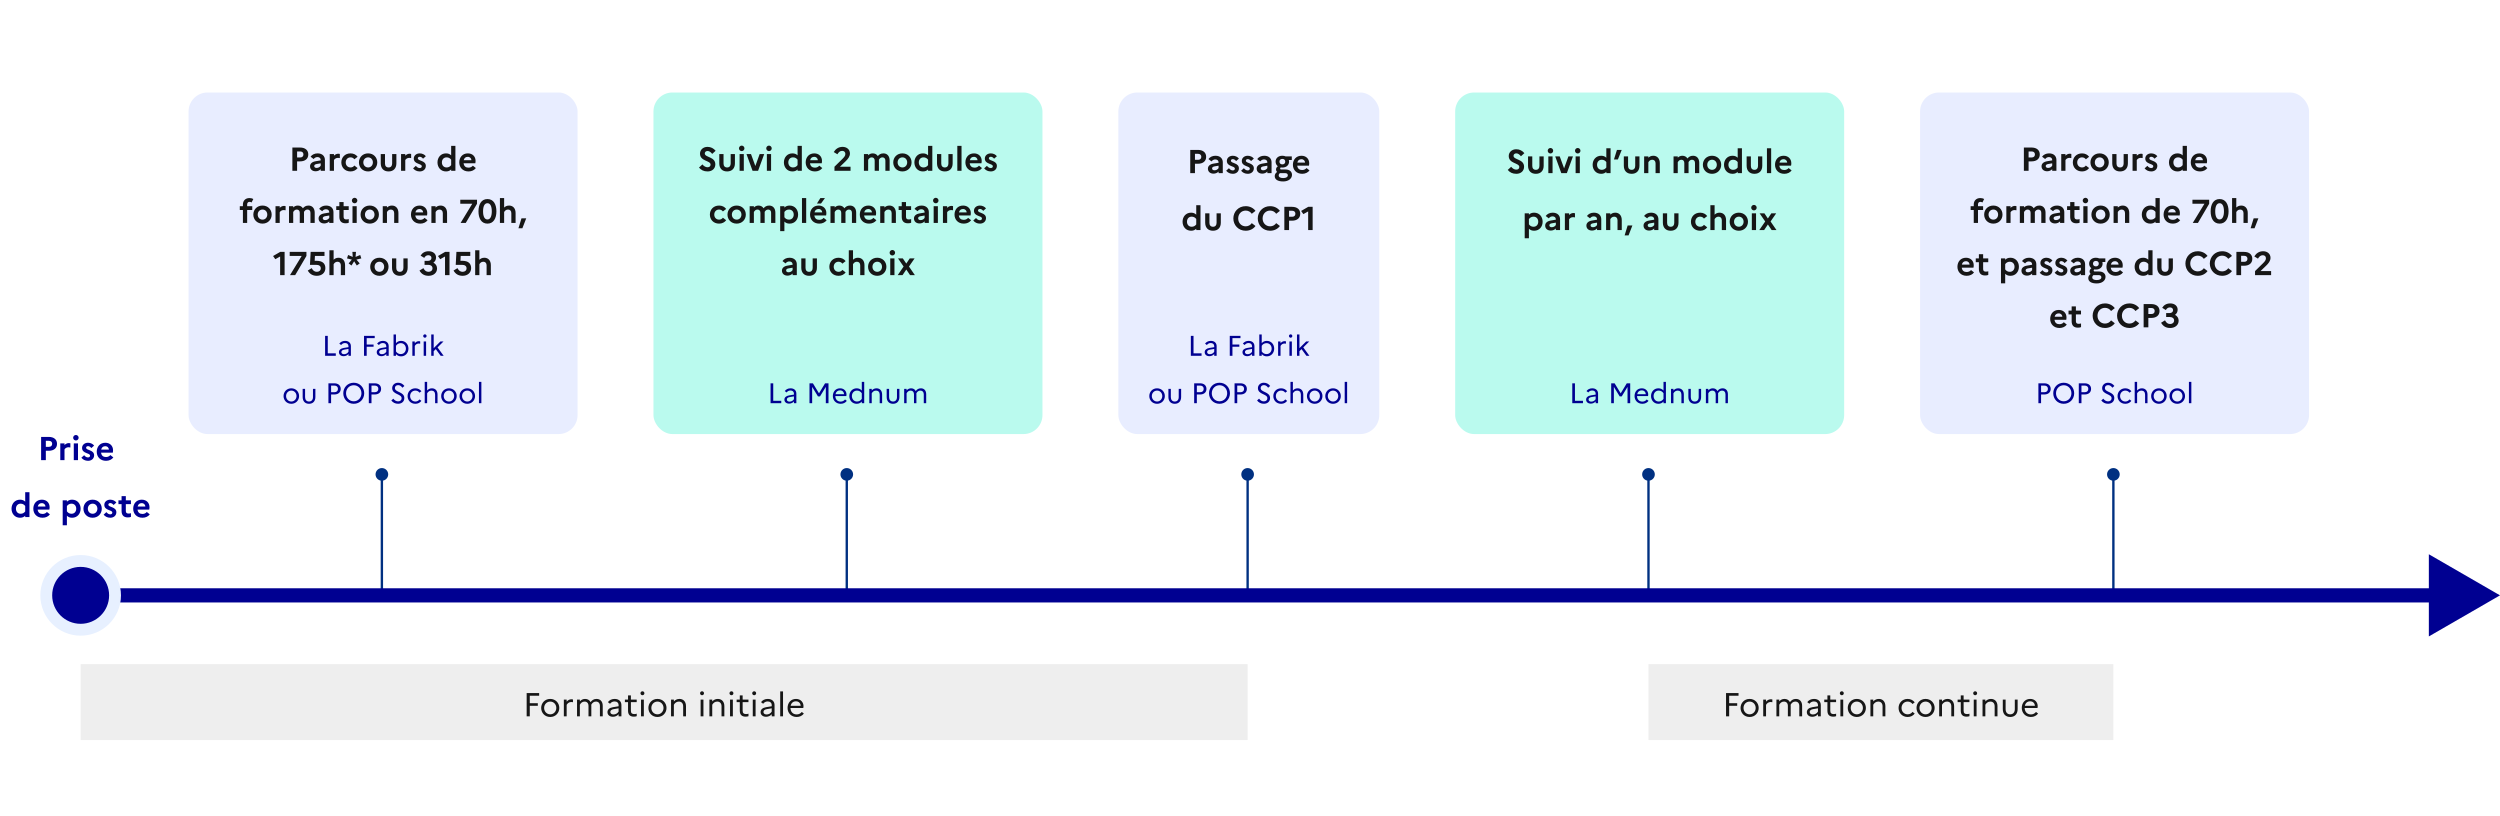 <svg width="1054" height="344" viewBox="0 0 1054 344" fill="none" xmlns="http://www.w3.org/2000/svg">
<rect width="1054" height="344" fill="white"/>
<path d="M357 197.333C355.527 197.333 354.333 198.527 354.333 200C354.333 201.473 355.527 202.667 357 202.667C358.473 202.667 359.667 201.473 359.667 200C359.667 198.527 358.473 197.333 357 197.333ZM356.5 200L356.5 249L357.5 249L357.5 200L356.5 200Z" fill="#003081"/>
<path d="M526 197.333C524.527 197.333 523.333 198.527 523.333 200C523.333 201.473 524.527 202.667 526 202.667C527.473 202.667 528.667 201.473 528.667 200C528.667 198.527 527.473 197.333 526 197.333ZM525.5 200L525.5 249L526.5 249L526.5 200L525.5 200Z" fill="#003081"/>
<path d="M891 197.333C889.527 197.333 888.333 198.527 888.333 200C888.333 201.473 889.527 202.667 891 202.667C892.473 202.667 893.667 201.473 893.667 200C893.667 198.527 892.473 197.333 891 197.333ZM890.5 200L890.5 249L891.5 249L891.5 200L890.5 200Z" fill="#003081"/>
<path d="M695 197.333C693.527 197.333 692.333 198.527 692.333 200C692.333 201.473 693.527 202.667 695 202.667C696.473 202.667 697.667 201.473 697.667 200C697.667 198.527 696.473 197.333 695 197.333ZM694.5 200L694.5 249L695.5 249L695.5 200L694.5 200Z" fill="#003081"/>
<path d="M161 197.333C159.527 197.333 158.333 198.527 158.333 200C158.333 201.473 159.527 202.667 161 202.667C162.473 202.667 163.667 201.473 163.667 200C163.667 198.527 162.473 197.333 161 197.333ZM160.5 200L160.5 249L161.5 249L161.5 200L160.5 200Z" fill="#003081"/>
<path d="M37 248C35.343 248 34 249.343 34 251C34 252.657 35.343 254 37 254V248ZM1054 251L1024 233.679V268.321L1054 251ZM37 254H1027V248H37V254Z" fill="#000091"/>
<circle cx="34" cy="251" r="14.5" fill="#000091" stroke="#E7F0FF" stroke-width="5"/>
<rect width="492" height="32" transform="translate(34 280)" fill="#EEEEEE"/>
<path d="M222.04 302V292.2H227.304V293.32H223.356V296.456H226.744V297.562H223.356V302H222.04ZM231.98 294.664C234.248 294.664 235.802 296.414 235.802 298.472C235.802 300.53 234.248 302.28 231.98 302.28C229.698 302.28 228.158 300.53 228.158 298.472C228.158 296.414 229.698 294.664 231.98 294.664ZM231.994 301.16C233.464 301.16 234.542 299.928 234.542 298.472C234.542 297.002 233.464 295.784 231.994 295.784C230.482 295.784 229.404 297.002 229.404 298.472C229.404 299.942 230.482 301.16 231.994 301.16ZM237.715 302V294.944H238.905V295.826C239.423 295.21 240.067 294.804 240.963 294.804C241.187 294.804 241.397 294.832 241.565 294.888V296.05C241.355 295.994 241.145 295.966 240.865 295.966C239.941 295.966 239.339 296.442 238.905 297.156V302H237.715ZM243.28 302V294.944H244.47V295.714C245.002 295.098 245.702 294.664 246.682 294.664C247.704 294.664 248.544 295.126 248.978 296.022C249.538 295.252 250.28 294.664 251.498 294.664C253.01 294.664 254.116 295.672 254.116 297.59V302H252.926V297.632C252.926 296.456 252.268 295.784 251.26 295.784C250.364 295.784 249.734 296.288 249.272 297.114C249.286 297.268 249.3 297.422 249.3 297.59V302H248.11V297.632C248.11 296.456 247.466 295.784 246.444 295.784C245.478 295.784 244.876 296.386 244.47 297.114V302H243.28ZM258.432 302.196C257.046 302.196 256.108 301.426 256.108 300.222C256.108 299.158 256.92 298.402 258.418 298.15L260.798 297.758V297.268C260.798 296.288 260.098 295.728 259.09 295.728C258.278 295.728 257.62 296.106 257.186 296.708L256.29 296.022C256.906 295.182 257.9 294.664 259.132 294.664C260.924 294.664 261.988 295.714 261.988 297.268V302H260.798V301.104C260.266 301.79 259.342 302.196 258.432 302.196ZM257.312 300.18C257.312 300.782 257.802 301.216 258.628 301.216C259.566 301.216 260.336 300.768 260.798 300.012V298.626L258.712 298.976C257.746 299.144 257.312 299.578 257.312 300.18ZM264.781 299.634V296.022H263.451V294.944H264.781V293.18H265.985V294.944H268.435V296.022H265.985V299.634C265.985 300.74 266.545 301.048 267.399 301.048C267.861 301.048 268.183 300.992 268.449 300.88V301.944C268.113 302.084 267.735 302.14 267.231 302.14C265.663 302.14 264.781 301.356 264.781 299.634ZM270.856 293.11C270.394 293.11 270.016 292.732 270.016 292.27C270.016 291.822 270.394 291.444 270.856 291.444C271.318 291.444 271.682 291.822 271.682 292.27C271.682 292.732 271.318 293.11 270.856 293.11ZM270.254 302V294.944H271.444V302H270.254ZM277.179 294.664C279.447 294.664 281.001 296.414 281.001 298.472C281.001 300.53 279.447 302.28 277.179 302.28C274.897 302.28 273.357 300.53 273.357 298.472C273.357 296.414 274.897 294.664 277.179 294.664ZM277.193 301.16C278.663 301.16 279.741 299.928 279.741 298.472C279.741 297.002 278.663 295.784 277.193 295.784C275.681 295.784 274.603 297.002 274.603 298.472C274.603 299.942 275.681 301.16 277.193 301.16ZM282.914 302V294.944H284.104V295.742C284.678 295.112 285.406 294.664 286.456 294.664C288.038 294.664 289.214 295.728 289.214 297.73V302H288.024V297.772C288.024 296.512 287.31 295.784 286.218 295.784C285.196 295.784 284.552 296.372 284.104 297.114V302H282.914ZM295.985 293.11C295.523 293.11 295.145 292.732 295.145 292.27C295.145 291.822 295.523 291.444 295.985 291.444C296.447 291.444 296.811 291.822 296.811 292.27C296.811 292.732 296.447 293.11 295.985 293.11ZM295.383 302V294.944H296.573V302H295.383ZM299.088 302V294.944H300.278V295.742C300.852 295.112 301.58 294.664 302.63 294.664C304.212 294.664 305.388 295.728 305.388 297.73V302H304.198V297.772C304.198 296.512 303.484 295.784 302.392 295.784C301.37 295.784 300.726 296.372 300.278 297.114V302H299.088ZM308.385 293.11C307.923 293.11 307.545 292.732 307.545 292.27C307.545 291.822 307.923 291.444 308.385 291.444C308.847 291.444 309.211 291.822 309.211 292.27C309.211 292.732 308.847 293.11 308.385 293.11ZM307.783 302V294.944H308.973V302H307.783ZM311.895 299.634V296.022H310.565V294.944H311.895V293.18H313.099V294.944H315.549V296.022H313.099V299.634C313.099 300.74 313.659 301.048 314.513 301.048C314.975 301.048 315.297 300.992 315.563 300.88V301.944C315.227 302.084 314.849 302.14 314.345 302.14C312.777 302.14 311.895 301.356 311.895 299.634ZM317.969 293.11C317.507 293.11 317.129 292.732 317.129 292.27C317.129 291.822 317.507 291.444 317.969 291.444C318.431 291.444 318.795 291.822 318.795 292.27C318.795 292.732 318.431 293.11 317.969 293.11ZM317.367 302V294.944H318.557V302H317.367ZM322.991 302.196C321.605 302.196 320.667 301.426 320.667 300.222C320.667 299.158 321.479 298.402 322.977 298.15L325.357 297.758V297.268C325.357 296.288 324.657 295.728 323.649 295.728C322.837 295.728 322.179 296.106 321.745 296.708L320.849 296.022C321.465 295.182 322.459 294.664 323.691 294.664C325.483 294.664 326.547 295.714 326.547 297.268V302H325.357V301.104C324.825 301.79 323.901 302.196 322.991 302.196ZM321.87 300.18C321.87 300.782 322.361 301.216 323.187 301.216C324.125 301.216 324.895 300.768 325.357 300.012V298.626L323.271 298.976C322.305 299.144 321.87 299.578 321.87 300.18ZM328.934 302V291.5H330.124V302H328.934ZM338.911 300.838C338.253 301.72 337.203 302.28 335.887 302.28C333.507 302.28 332.037 300.53 332.037 298.472C332.037 296.33 333.409 294.664 335.593 294.664C337.511 294.664 338.757 296.008 338.757 297.744C338.757 298.024 338.715 298.29 338.673 298.486H333.255C333.297 300.18 334.375 301.202 335.887 301.202C336.797 301.202 337.567 300.782 338.029 300.152L338.911 300.838ZM335.565 295.672C334.403 295.672 333.591 296.358 333.339 297.576H337.567C337.525 296.54 336.811 295.672 335.565 295.672Z" fill="#161616"/>
<rect width="196" height="32" transform="translate(695 280)" fill="#EEEEEE"/>
<path d="M727.699 302V292.2H732.963V293.32H729.015V296.456H732.403V297.562H729.015V302H727.699ZM737.638 294.664C739.906 294.664 741.46 296.414 741.46 298.472C741.46 300.53 739.906 302.28 737.638 302.28C735.356 302.28 733.816 300.53 733.816 298.472C733.816 296.414 735.356 294.664 737.638 294.664ZM737.652 301.16C739.122 301.16 740.2 299.928 740.2 298.472C740.2 297.002 739.122 295.784 737.652 295.784C736.14 295.784 735.062 297.002 735.062 298.472C735.062 299.942 736.14 301.16 737.652 301.16ZM743.373 302V294.944H744.563V295.826C745.081 295.21 745.725 294.804 746.621 294.804C746.845 294.804 747.055 294.832 747.223 294.888V296.05C747.013 295.994 746.803 295.966 746.523 295.966C745.599 295.966 744.997 296.442 744.563 297.156V302H743.373ZM748.938 302V294.944H750.128V295.714C750.66 295.098 751.36 294.664 752.34 294.664C753.362 294.664 754.202 295.126 754.636 296.022C755.196 295.252 755.938 294.664 757.156 294.664C758.668 294.664 759.774 295.672 759.774 297.59V302H758.584V297.632C758.584 296.456 757.926 295.784 756.918 295.784C756.022 295.784 755.392 296.288 754.93 297.114C754.944 297.268 754.958 297.422 754.958 297.59V302H753.768V297.632C753.768 296.456 753.124 295.784 752.102 295.784C751.136 295.784 750.534 296.386 750.128 297.114V302H748.938ZM764.09 302.196C762.704 302.196 761.766 301.426 761.766 300.222C761.766 299.158 762.578 298.402 764.076 298.15L766.456 297.758V297.268C766.456 296.288 765.756 295.728 764.748 295.728C763.936 295.728 763.278 296.106 762.844 296.708L761.948 296.022C762.564 295.182 763.558 294.664 764.79 294.664C766.582 294.664 767.646 295.714 767.646 297.268V302H766.456V301.104C765.924 301.79 765 302.196 764.09 302.196ZM762.97 300.18C762.97 300.782 763.46 301.216 764.286 301.216C765.224 301.216 765.994 300.768 766.456 300.012V298.626L764.37 298.976C763.404 299.144 762.97 299.578 762.97 300.18ZM770.439 299.634V296.022H769.109V294.944H770.439V293.18H771.643V294.944H774.093V296.022H771.643V299.634C771.643 300.74 772.203 301.048 773.057 301.048C773.519 301.048 773.841 300.992 774.107 300.88V301.944C773.771 302.084 773.393 302.14 772.889 302.14C771.321 302.14 770.439 301.356 770.439 299.634ZM776.514 293.11C776.052 293.11 775.674 292.732 775.674 292.27C775.674 291.822 776.052 291.444 776.514 291.444C776.976 291.444 777.34 291.822 777.34 292.27C777.34 292.732 776.976 293.11 776.514 293.11ZM775.912 302V294.944H777.102V302H775.912ZM782.837 294.664C785.105 294.664 786.659 296.414 786.659 298.472C786.659 300.53 785.105 302.28 782.837 302.28C780.555 302.28 779.015 300.53 779.015 298.472C779.015 296.414 780.555 294.664 782.837 294.664ZM782.851 301.16C784.321 301.16 785.399 299.928 785.399 298.472C785.399 297.002 784.321 295.784 782.851 295.784C781.339 295.784 780.261 297.002 780.261 298.472C780.261 299.942 781.339 301.16 782.851 301.16ZM788.573 302V294.944H789.763V295.742C790.337 295.112 791.065 294.664 792.115 294.664C793.697 294.664 794.873 295.728 794.873 297.73V302H793.683V297.772C793.683 296.512 792.969 295.784 791.877 295.784C790.855 295.784 790.211 296.372 789.763 297.114V302H788.573ZM804.289 301.16C805.157 301.16 805.871 300.74 806.305 300.124L807.243 300.838C806.585 301.72 805.563 302.28 804.275 302.28C801.937 302.28 800.439 300.53 800.439 298.472C800.439 296.414 801.937 294.664 804.275 294.664C805.549 294.664 806.585 295.238 807.243 296.106L806.305 296.82C805.871 296.204 805.157 295.784 804.275 295.784C802.763 295.784 801.685 296.974 801.685 298.472C801.685 299.984 802.763 301.16 804.289 301.16ZM811.822 294.664C814.09 294.664 815.644 296.414 815.644 298.472C815.644 300.53 814.09 302.28 811.822 302.28C809.54 302.28 808 300.53 808 298.472C808 296.414 809.54 294.664 811.822 294.664ZM811.836 301.16C813.306 301.16 814.384 299.928 814.384 298.472C814.384 297.002 813.306 295.784 811.836 295.784C810.324 295.784 809.246 297.002 809.246 298.472C809.246 299.942 810.324 301.16 811.836 301.16ZM817.557 302V294.944H818.747V295.742C819.321 295.112 820.049 294.664 821.099 294.664C822.681 294.664 823.857 295.728 823.857 297.73V302H822.667V297.772C822.667 296.512 821.953 295.784 820.861 295.784C819.839 295.784 819.195 296.372 818.747 297.114V302H817.557ZM826.658 299.634V296.022H825.328V294.944H826.658V293.18H827.862V294.944H830.312V296.022H827.862V299.634C827.862 300.74 828.422 301.048 829.276 301.048C829.738 301.048 830.06 300.992 830.326 300.88V301.944C829.99 302.084 829.612 302.14 829.108 302.14C827.54 302.14 826.658 301.356 826.658 299.634ZM832.733 293.11C832.271 293.11 831.893 292.732 831.893 292.27C831.893 291.822 832.271 291.444 832.733 291.444C833.195 291.444 833.559 291.822 833.559 292.27C833.559 292.732 833.195 293.11 832.733 293.11ZM832.131 302V294.944H833.321V302H832.131ZM835.836 302V294.944H837.026V295.742C837.6 295.112 838.328 294.664 839.378 294.664C840.96 294.664 842.136 295.728 842.136 297.73V302H840.946V297.772C840.946 296.512 840.232 295.784 839.14 295.784C838.118 295.784 837.474 296.372 837.026 297.114V302H835.836ZM849.445 298.976V294.944H850.635V298.934C850.635 301.048 849.417 302.28 847.499 302.28C845.595 302.28 844.377 301.048 844.377 298.934V294.944H845.567V298.976C845.567 300.362 846.309 301.16 847.513 301.16C848.689 301.16 849.445 300.362 849.445 298.976ZM859.253 300.838C858.595 301.72 857.545 302.28 856.229 302.28C853.849 302.28 852.379 300.53 852.379 298.472C852.379 296.33 853.751 294.664 855.935 294.664C857.853 294.664 859.099 296.008 859.099 297.744C859.099 298.024 859.057 298.29 859.015 298.486H853.597C853.639 300.18 854.717 301.202 856.229 301.202C857.139 301.202 857.909 300.782 858.371 300.152L859.253 300.838ZM855.907 295.672C854.745 295.672 853.933 296.358 853.681 297.576H857.909C857.867 296.54 857.153 295.672 855.907 295.672Z" fill="#161616"/>
<path d="M17.334 194V184.2H20.568C22.724 184.2 24.04 185.306 24.04 187.126C24.04 188.932 22.724 190.038 20.568 190.038H19.322V194H17.334ZM20.652 185.852H19.322V188.386H20.652C21.492 188.386 21.996 187.896 21.996 187.098C21.996 186.356 21.492 185.852 20.652 185.852ZM25.419 194V186.944H27.197V187.644C27.659 187.168 28.261 186.804 29.058 186.804C29.297 186.804 29.506 186.846 29.674 186.902V188.652C29.451 188.596 29.212 188.554 28.89 188.554C28.023 188.554 27.462 189.03 27.197 189.478V194H25.419ZM32.002 185.712C31.372 185.712 30.84 185.18 30.84 184.55C30.84 183.92 31.372 183.388 32.002 183.388C32.632 183.388 33.15 183.92 33.15 184.55C33.15 185.18 32.632 185.712 32.002 185.712ZM31.106 194V186.944H32.884V194H31.106ZM34.304 192.978L35.48 191.914C35.914 192.46 36.432 192.852 37.104 192.852C37.678 192.852 37.972 192.516 37.972 192.096C37.972 190.864 34.598 191.326 34.598 188.848C34.598 187.602 35.648 186.664 37.118 186.664C38.196 186.664 39.176 187.182 39.68 187.868L38.504 188.904C38.14 188.456 37.678 188.092 37.132 188.092C36.572 188.092 36.306 188.4 36.306 188.764C36.306 189.968 39.68 189.548 39.68 191.984C39.652 193.468 38.462 194.28 37.132 194.28C35.872 194.28 34.976 193.776 34.304 192.978ZM47.788 192.852C47.13 193.734 46.038 194.28 44.708 194.28C42.202 194.28 40.788 192.53 40.788 190.472C40.788 188.386 42.103 186.664 44.413 186.664C46.373 186.664 47.661 187.994 47.661 189.842C47.661 190.234 47.605 190.598 47.55 190.836H42.608C42.776 192.152 43.587 192.684 44.694 192.684C45.464 192.684 46.136 192.348 46.514 191.844L47.788 192.852ZM44.371 188.12C43.462 188.12 42.859 188.624 42.663 189.548H45.911C45.883 188.834 45.365 188.12 44.371 188.12ZM4.858 214.472C4.858 212.414 6.216 210.664 8.442 210.664C9.394 210.664 10.08 210.958 10.626 211.504V207.5H12.418V218H10.626V217.44C10.08 217.986 9.394 218.28 8.442 218.28C6.216 218.28 4.858 216.53 4.858 214.472ZM6.72 214.472C6.72 215.704 7.49 216.6 8.694 216.6C9.492 216.6 10.15 216.264 10.626 215.62V213.324C10.15 212.68 9.492 212.344 8.694 212.344C7.49 212.344 6.72 213.24 6.72 214.472ZM21.045 216.852C20.387 217.734 19.295 218.28 17.965 218.28C15.459 218.28 14.045 216.53 14.045 214.472C14.045 212.386 15.361 210.664 17.671 210.664C19.631 210.664 20.919 211.994 20.919 213.842C20.919 214.234 20.863 214.598 20.807 214.836H15.865C16.033 216.152 16.845 216.684 17.951 216.684C18.721 216.684 19.393 216.348 19.771 215.844L21.045 216.852ZM17.629 212.12C16.719 212.12 16.117 212.624 15.921 213.548H19.169C19.141 212.834 18.623 212.12 17.629 212.12ZM26.43 221.444V210.944H28.208V211.518C28.754 210.972 29.44 210.664 30.406 210.664C32.646 210.664 33.99 212.414 33.99 214.472C33.99 216.53 32.646 218.28 30.406 218.28C29.44 218.28 28.754 217.972 28.208 217.426V221.444H26.43ZM30.154 212.344C29.328 212.344 28.656 212.708 28.208 213.366V215.578C28.684 216.25 29.342 216.6 30.154 216.6C31.358 216.6 32.142 215.704 32.142 214.472C32.142 213.24 31.358 212.344 30.154 212.344ZM39.046 210.664C41.342 210.664 42.91 212.358 42.91 214.472C42.91 216.586 41.342 218.28 39.046 218.28C36.75 218.28 35.182 216.586 35.182 214.472C35.182 212.358 36.75 210.664 39.046 210.664ZM39.074 216.6C40.208 216.6 41.062 215.69 41.062 214.472C41.062 213.24 40.208 212.344 39.074 212.344C37.898 212.344 37.03 213.24 37.03 214.472C37.03 215.704 37.898 216.6 39.074 216.6ZM43.683 216.978L44.859 215.914C45.293 216.46 45.811 216.852 46.483 216.852C47.057 216.852 47.351 216.516 47.351 216.096C47.351 214.864 43.977 215.326 43.977 212.848C43.977 211.602 45.027 210.664 46.497 210.664C47.575 210.664 48.555 211.182 49.059 211.868L47.883 212.904C47.519 212.456 47.057 212.092 46.511 212.092C45.951 212.092 45.685 212.4 45.685 212.764C45.685 213.968 49.059 213.548 49.059 215.984C49.031 217.468 47.841 218.28 46.511 218.28C45.251 218.28 44.355 217.776 43.683 216.978ZM51.255 215.424V212.54H49.939V210.944H51.255V209.18H53.047V210.944H55.203V212.54H53.047V215.424C53.047 216.208 53.467 216.516 54.167 216.516C54.657 216.516 54.979 216.46 55.217 216.362V217.916C54.867 218.07 54.447 218.14 53.859 218.14C52.095 218.14 51.255 217.146 51.255 215.424ZM63.155 216.852C62.497 217.734 61.405 218.28 60.075 218.28C57.569 218.28 56.155 216.53 56.155 214.472C56.155 212.386 57.471 210.664 59.781 210.664C61.741 210.664 63.029 211.994 63.029 213.842C63.029 214.234 62.973 214.598 62.917 214.836H57.975C58.143 216.152 58.955 216.684 60.061 216.684C60.831 216.684 61.503 216.348 61.881 215.844L63.155 216.852ZM59.739 212.12C58.829 212.12 58.227 212.624 58.031 213.548H61.279C61.251 212.834 60.733 212.12 59.739 212.12Z" fill="#000091"/>
<rect x="79.5" y="39" width="164" height="144" rx="8" fill="#E8EDFF"/>
<path d="M123.266 72V62.2H126.5C128.656 62.2 129.972 63.306 129.972 65.126C129.972 66.932 128.656 68.038 126.5 68.038H125.254V72H123.266ZM126.584 63.852H125.254V66.386H126.584C127.424 66.386 127.928 65.896 127.928 65.098C127.928 64.356 127.424 63.852 126.584 63.852ZM133.093 72.21C131.679 72.21 130.713 71.398 130.713 70.096C130.713 69.032 131.539 68.234 133.051 67.982L135.207 67.618V67.436C135.207 66.694 134.647 66.218 133.835 66.218C133.149 66.218 132.617 66.54 132.239 67.058L130.937 66.064C131.567 65.196 132.603 64.664 133.891 64.664C135.935 64.664 136.985 65.882 136.985 67.436V72H135.207V71.314C134.759 71.86 133.919 72.21 133.093 72.21ZM132.477 70.012C132.477 70.488 132.855 70.796 133.457 70.796C134.269 70.796 134.857 70.418 135.207 69.858V68.864L133.527 69.144C132.785 69.27 132.477 69.578 132.477 70.012ZM139.021 72V64.944H140.799V65.644C141.261 65.168 141.863 64.804 142.661 64.804C142.899 64.804 143.109 64.846 143.277 64.902V66.652C143.053 66.596 142.815 66.554 142.493 66.554C141.625 66.554 141.065 67.03 140.799 67.478V72H139.021ZM147.796 70.6C148.496 70.6 149.056 70.278 149.392 69.788L150.778 70.852C150.12 71.72 149.084 72.28 147.796 72.28C145.36 72.28 143.904 70.53 143.904 68.472C143.904 66.414 145.36 64.664 147.796 64.664C149.084 64.664 150.12 65.224 150.778 66.092L149.392 67.156C149.056 66.666 148.496 66.344 147.768 66.344C146.606 66.344 145.752 67.24 145.752 68.472C145.752 69.718 146.606 70.6 147.796 70.6ZM155.192 64.664C157.488 64.664 159.056 66.358 159.056 68.472C159.056 70.586 157.488 72.28 155.192 72.28C152.896 72.28 151.328 70.586 151.328 68.472C151.328 66.358 152.896 64.664 155.192 64.664ZM155.22 70.6C156.354 70.6 157.208 69.69 157.208 68.472C157.208 67.24 156.354 66.344 155.22 66.344C154.044 66.344 153.176 67.24 153.176 68.472C153.176 69.704 154.044 70.6 155.22 70.6ZM165.325 68.948V64.944H167.117V68.864C167.117 70.978 165.885 72.28 163.813 72.28C161.741 72.28 160.523 70.978 160.523 68.864V64.944H162.315V68.948C162.315 69.97 162.847 70.6 163.827 70.6C164.793 70.6 165.325 69.97 165.325 68.948ZM169.085 72V64.944H170.863V65.644C171.325 65.168 171.927 64.804 172.725 64.804C172.963 64.804 173.173 64.846 173.341 64.902V66.652C173.117 66.596 172.879 66.554 172.557 66.554C171.689 66.554 171.129 67.03 170.863 67.478V72H169.085ZM174.157 70.978L175.333 69.914C175.767 70.46 176.285 70.852 176.957 70.852C177.531 70.852 177.825 70.516 177.825 70.096C177.825 68.864 174.451 69.326 174.451 66.848C174.451 65.602 175.501 64.664 176.971 64.664C178.049 64.664 179.029 65.182 179.533 65.868L178.357 66.904C177.993 66.456 177.531 66.092 176.985 66.092C176.425 66.092 176.159 66.4 176.159 66.764C176.159 67.968 179.533 67.548 179.533 69.984C179.505 71.468 178.315 72.28 176.985 72.28C175.725 72.28 174.829 71.776 174.157 70.978ZM184.441 68.472C184.441 66.414 185.799 64.664 188.025 64.664C188.977 64.664 189.663 64.958 190.209 65.504V61.5H192.001V72H190.209V71.44C189.663 71.986 188.977 72.28 188.025 72.28C185.799 72.28 184.441 70.53 184.441 68.472ZM186.303 68.472C186.303 69.704 187.073 70.6 188.277 70.6C189.075 70.6 189.733 70.264 190.209 69.62V67.324C189.733 66.68 189.075 66.344 188.277 66.344C187.073 66.344 186.303 67.24 186.303 68.472ZM200.628 70.852C199.97 71.734 198.878 72.28 197.548 72.28C195.042 72.28 193.628 70.53 193.628 68.472C193.628 66.386 194.944 64.664 197.254 64.664C199.214 64.664 200.502 65.994 200.502 67.842C200.502 68.234 200.446 68.598 200.39 68.836H195.448C195.616 70.152 196.428 70.684 197.534 70.684C198.304 70.684 198.976 70.348 199.354 69.844L200.628 70.852ZM197.212 66.12C196.302 66.12 195.7 66.624 195.504 67.548H198.752C198.724 66.834 198.206 66.12 197.212 66.12ZM101.095 86.944H102.411V86.202C102.411 84.704 103.405 83.5 105.169 83.5C105.813 83.5 106.359 83.654 106.807 83.892L106.051 85.376C105.841 85.222 105.561 85.096 105.197 85.096C104.595 85.096 104.203 85.516 104.203 86.16V86.944H106.359V88.54H104.203V94H102.411V88.54H101.095V86.944ZM110.669 86.664C112.965 86.664 114.533 88.358 114.533 90.472C114.533 92.586 112.965 94.28 110.669 94.28C108.373 94.28 106.805 92.586 106.805 90.472C106.805 88.358 108.373 86.664 110.669 86.664ZM110.697 92.6C111.831 92.6 112.685 91.69 112.685 90.472C112.685 89.24 111.831 88.344 110.697 88.344C109.521 88.344 108.653 89.24 108.653 90.472C108.653 91.704 109.521 92.6 110.697 92.6ZM116.155 94V86.944H117.933V87.644C118.395 87.168 118.997 86.804 119.795 86.804C120.033 86.804 120.243 86.846 120.411 86.902V88.652C120.187 88.596 119.949 88.554 119.627 88.554C118.759 88.554 118.199 89.03 117.933 89.478V94H116.155ZM121.842 94V86.944H123.62V87.476C124.096 87.014 124.698 86.664 125.566 86.664C126.462 86.664 127.246 87.056 127.708 87.812C128.212 87.196 128.884 86.664 130.074 86.664C131.53 86.664 132.678 87.672 132.678 89.66V94H130.886V89.73C130.886 88.876 130.424 88.344 129.626 88.344C128.856 88.344 128.436 88.876 128.156 89.352C128.17 89.45 128.17 89.548 128.17 89.66V94H126.378V89.73C126.378 88.876 125.916 88.344 125.118 88.344C124.306 88.344 123.886 88.946 123.62 89.394V94H121.842ZM136.696 94.21C135.282 94.21 134.316 93.398 134.316 92.096C134.316 91.032 135.142 90.234 136.654 89.982L138.81 89.618V89.436C138.81 88.694 138.25 88.218 137.438 88.218C136.752 88.218 136.22 88.54 135.842 89.058L134.54 88.064C135.17 87.196 136.206 86.664 137.494 86.664C139.538 86.664 140.588 87.882 140.588 89.436V94H138.81V93.314C138.362 93.86 137.522 94.21 136.696 94.21ZM136.08 92.012C136.08 92.488 136.458 92.796 137.06 92.796C137.872 92.796 138.46 92.418 138.81 91.858V90.864L137.13 91.144C136.388 91.27 136.08 91.578 136.08 92.012ZM143.072 91.424V88.54H141.756V86.944H143.072V85.18H144.864V86.944H147.02V88.54H144.864V91.424C144.864 92.208 145.284 92.516 145.984 92.516C146.474 92.516 146.796 92.46 147.034 92.362V93.916C146.684 94.07 146.264 94.14 145.676 94.14C143.912 94.14 143.072 93.146 143.072 91.424ZM149.508 85.712C148.878 85.712 148.346 85.18 148.346 84.55C148.346 83.92 148.878 83.388 149.508 83.388C150.138 83.388 150.656 83.92 150.656 84.55C150.656 85.18 150.138 85.712 149.508 85.712ZM148.612 94V86.944H150.39V94H148.612ZM155.882 86.664C158.178 86.664 159.746 88.358 159.746 90.472C159.746 92.586 158.178 94.28 155.882 94.28C153.586 94.28 152.018 92.586 152.018 90.472C152.018 88.358 153.586 86.664 155.882 86.664ZM155.91 92.6C157.044 92.6 157.898 91.69 157.898 90.472C157.898 89.24 157.044 88.344 155.91 88.344C154.734 88.344 153.866 89.24 153.866 90.472C153.866 91.704 154.734 92.6 155.91 92.6ZM161.368 94V86.944H163.146V87.504C163.636 87.028 164.294 86.664 165.232 86.664C166.758 86.664 167.976 87.714 167.976 89.8V94H166.184V89.87C166.184 88.932 165.652 88.344 164.784 88.344C163.888 88.344 163.412 88.946 163.146 89.394V94H161.368ZM180.264 92.852C179.606 93.734 178.514 94.28 177.184 94.28C174.678 94.28 173.264 92.53 173.264 90.472C173.264 88.386 174.58 86.664 176.89 86.664C178.85 86.664 180.138 87.994 180.138 89.842C180.138 90.234 180.082 90.598 180.026 90.836H175.084C175.252 92.152 176.064 92.684 177.17 92.684C177.94 92.684 178.612 92.348 178.99 91.844L180.264 92.852ZM176.848 88.12C175.938 88.12 175.336 88.624 175.14 89.548H178.388C178.36 88.834 177.842 88.12 176.848 88.12ZM181.876 94V86.944H183.654V87.504C184.144 87.028 184.802 86.664 185.74 86.664C187.266 86.664 188.484 87.714 188.484 89.8V94H186.692V89.87C186.692 88.932 186.16 88.344 185.292 88.344C184.396 88.344 183.92 88.946 183.654 89.394V94H181.876ZM196.362 94H194.178L199.106 85.908H194.052V84.2H201.108V85.908L196.362 94ZM205.506 83.92C208.082 83.92 209.286 86.16 209.286 89.1C209.286 92.04 208.082 94.28 205.506 94.28C202.93 94.28 201.726 92.04 201.726 89.1C201.726 86.16 202.93 83.92 205.506 83.92ZM205.506 85.67C204.26 85.67 203.658 87.042 203.658 89.1C203.658 91.172 204.26 92.53 205.506 92.53C206.738 92.53 207.34 91.158 207.34 89.1C207.34 87.028 206.738 85.67 205.506 85.67ZM210.764 94V83.5H212.542V87.504C213.032 87.028 213.69 86.664 214.628 86.664C216.154 86.664 217.372 87.714 217.372 89.8V94H215.58V89.87C215.58 88.932 215.062 88.344 214.18 88.344C213.284 88.344 212.808 88.946 212.542 89.394V94H210.764ZM220.231 96.24H218.579L219.853 92.054H221.855L220.231 96.24ZM118.1 115.986V108.132L116.07 109.28L115.132 107.936L118.156 106.186H119.99V115.986H118.1ZM124.448 116H122.264L127.192 107.908H122.138V106.2H129.194V107.908L124.448 116ZM130.679 111.66L130.973 106.2H136.811V107.908H132.779L132.667 109.952H133.423C136.027 109.952 137.175 111.142 137.175 113.046C137.175 115.048 135.607 116.28 133.591 116.28C131.771 116.28 130.567 115.482 129.755 114.068L131.407 113.046C131.967 114.124 132.639 114.6 133.591 114.6C134.557 114.6 135.243 114.026 135.243 113.116C135.243 112.192 134.557 111.66 133.339 111.66H130.679ZM138.877 116V105.5H140.655V109.504C141.145 109.028 141.803 108.664 142.741 108.664C144.267 108.664 145.485 109.714 145.485 111.8V116H143.693V111.87C143.693 110.932 143.175 110.344 142.293 110.344C141.397 110.344 140.921 110.946 140.655 111.394V116H138.877ZM151.645 111.058L150.427 111.94L149.307 110.148L148.201 111.94L146.983 111.058L148.341 109.448L146.297 108.944L146.759 107.502L148.719 108.314L148.565 106.2H150.077L149.909 108.314L151.869 107.502L152.331 108.944L150.273 109.448L151.645 111.058ZM159.943 108.664C162.239 108.664 163.807 110.358 163.807 112.472C163.807 114.586 162.239 116.28 159.943 116.28C157.647 116.28 156.079 114.586 156.079 112.472C156.079 110.358 157.647 108.664 159.943 108.664ZM159.971 114.6C161.105 114.6 161.959 113.69 161.959 112.472C161.959 111.24 161.105 110.344 159.971 110.344C158.795 110.344 157.927 111.24 157.927 112.472C157.927 113.704 158.795 114.6 159.971 114.6ZM170.076 112.948V108.944H171.868V112.864C171.868 114.978 170.636 116.28 168.564 116.28C166.492 116.28 165.274 114.978 165.274 112.864V108.944H167.066V112.948C167.066 113.97 167.598 114.6 168.578 114.6C169.544 114.6 170.076 113.97 170.076 112.948ZM184.26 113.2C184.26 115.062 182.734 116.28 180.69 116.28C178.842 116.28 177.652 115.468 176.854 114.068L178.506 113.046C179.052 114.124 179.71 114.6 180.676 114.6C181.628 114.6 182.342 114.026 182.342 113.116C182.342 112.22 181.642 111.66 180.606 111.66H178.996V109.98H180.48C181.306 109.98 181.908 109.518 181.908 108.762C181.908 108.02 181.348 107.6 180.578 107.6C179.794 107.6 179.262 108.02 178.856 108.72L177.316 107.768C178.03 106.606 179.136 105.92 180.718 105.92C182.51 105.92 183.84 106.942 183.84 108.552C183.84 109.462 183.448 110.232 182.72 110.736C183.714 111.24 184.26 112.122 184.26 113.2ZM187.622 115.986V108.132L185.592 109.28L184.654 107.936L187.678 106.186H189.512V115.986H187.622ZM192.134 111.66L192.428 106.2H198.266V107.908H194.234L194.122 109.952H194.878C197.482 109.952 198.63 111.142 198.63 113.046C198.63 115.048 197.062 116.28 195.046 116.28C193.226 116.28 192.022 115.482 191.21 114.068L192.862 113.046C193.422 114.124 194.094 114.6 195.046 114.6C196.012 114.6 196.698 114.026 196.698 113.116C196.698 112.192 196.012 111.66 194.794 111.66H192.134ZM200.333 116V105.5H202.111V109.504C202.601 109.028 203.259 108.664 204.197 108.664C205.723 108.664 206.941 109.714 206.941 111.8V116H205.149V111.87C205.149 110.932 204.631 110.344 203.749 110.344C202.853 110.344 202.377 110.946 202.111 111.394V116H200.333Z" fill="#161616"/>
<path d="M137.062 150V141.6H138.19V148.968H141.574V150H137.062ZM144.888 150.168C143.7 150.168 142.896 149.508 142.896 148.476C142.896 147.564 143.592 146.916 144.876 146.7L146.916 146.364V145.944C146.916 145.104 146.316 144.624 145.452 144.624C144.756 144.624 144.192 144.948 143.82 145.464L143.052 144.876C143.58 144.156 144.432 143.712 145.488 143.712C147.024 143.712 147.936 144.612 147.936 145.944V150H146.916V149.232C146.46 149.82 145.668 150.168 144.888 150.168ZM143.928 148.44C143.928 148.956 144.348 149.328 145.056 149.328C145.86 149.328 146.52 148.944 146.916 148.296V147.108L145.128 147.408C144.3 147.552 143.928 147.924 143.928 148.44ZM153.469 150V141.6H157.981V142.56H154.597V145.248H157.501V146.196H154.597V150H153.469ZM160.826 150.168C159.638 150.168 158.834 149.508 158.834 148.476C158.834 147.564 159.53 146.916 160.814 146.7L162.854 146.364V145.944C162.854 145.104 162.254 144.624 161.39 144.624C160.694 144.624 160.13 144.948 159.758 145.464L158.99 144.876C159.518 144.156 160.37 143.712 161.426 143.712C162.962 143.712 163.874 144.612 163.874 145.944V150H162.854V149.232C162.398 149.82 161.606 150.168 160.826 150.168ZM159.866 148.44C159.866 148.956 160.286 149.328 160.994 149.328C161.798 149.328 162.458 148.944 162.854 148.296V147.108L161.066 147.408C160.238 147.552 159.866 147.924 159.866 148.44ZM172.196 146.976C172.196 148.74 170.984 150.24 169.088 150.24C168.188 150.24 167.48 149.892 166.94 149.28V150H165.92V141H166.94V144.672C167.48 144.06 168.188 143.712 169.088 143.712C170.984 143.712 172.196 145.212 172.196 146.976ZM168.968 144.672C168.128 144.672 167.384 145.08 166.94 145.788V148.164C167.408 148.884 168.14 149.28 168.968 149.28C170.252 149.28 171.128 148.26 171.128 146.976C171.128 145.692 170.252 144.672 168.968 144.672ZM173.853 150V143.952H174.873V144.708C175.317 144.18 175.869 143.832 176.637 143.832C176.829 143.832 177.009 143.856 177.153 143.904V144.9C176.973 144.852 176.793 144.828 176.553 144.828C175.761 144.828 175.245 145.236 174.873 145.848V150H173.853ZM179.139 142.38C178.743 142.38 178.419 142.056 178.419 141.66C178.419 141.276 178.743 140.952 179.139 140.952C179.535 140.952 179.847 141.276 179.847 141.66C179.847 142.056 179.535 142.38 179.139 142.38ZM178.623 150V143.952H179.643V150H178.623ZM181.811 150V141H182.843V146.784L185.687 143.952H186.995L184.463 146.472L187.043 150H185.783L183.731 147.192L182.843 148.068V150H181.811ZM122.819 163.712C124.763 163.712 126.095 165.212 126.095 166.976C126.095 168.74 124.763 170.24 122.819 170.24C120.863 170.24 119.543 168.74 119.543 166.976C119.543 165.212 120.863 163.712 122.819 163.712ZM122.831 169.28C124.091 169.28 125.015 168.224 125.015 166.976C125.015 165.716 124.091 164.672 122.831 164.672C121.535 164.672 120.611 165.716 120.611 166.976C120.611 168.236 121.535 169.28 122.831 169.28ZM131.946 167.408V163.952H132.966V167.372C132.966 169.184 131.922 170.24 130.278 170.24C128.646 170.24 127.602 169.184 127.602 167.372V163.952H128.622V167.408C128.622 168.596 129.258 169.28 130.29 169.28C131.298 169.28 131.946 168.596 131.946 167.408ZM138.463 170V161.6H140.923C142.603 161.6 143.647 162.524 143.647 163.964C143.647 165.404 142.603 166.316 140.923 166.316H139.591V170H138.463ZM140.947 162.56H139.591V165.356H140.947C141.907 165.356 142.483 164.84 142.483 163.94C142.483 163.088 141.907 162.56 140.947 162.56ZM149.143 161.36C151.759 161.36 153.547 163.4 153.547 165.8C153.547 168.2 151.759 170.24 149.143 170.24C146.515 170.24 144.727 168.2 144.727 165.8C144.727 163.4 146.515 161.36 149.143 161.36ZM149.143 169.184C151.027 169.184 152.383 167.672 152.383 165.8C152.383 163.928 151.027 162.416 149.143 162.416C147.247 162.416 145.891 163.928 145.891 165.8C145.891 167.672 147.247 169.184 149.143 169.184ZM155.49 170V161.6H157.95C159.63 161.6 160.674 162.524 160.674 163.964C160.674 165.404 159.63 166.316 157.95 166.316H156.618V170H155.49ZM157.974 162.56H156.618V165.356H157.974C158.934 165.356 159.51 164.84 159.51 163.94C159.51 163.088 158.934 162.56 157.974 162.56ZM164.979 168.848L165.819 168.08C166.395 168.824 167.067 169.22 167.847 169.22C168.783 169.22 169.323 168.656 169.323 167.888C169.323 165.992 165.339 166.4 165.339 163.628C165.339 162.38 166.371 161.36 167.835 161.36C169.011 161.36 169.875 161.9 170.499 162.728L169.647 163.472C169.155 162.764 168.567 162.368 167.847 162.368C167.019 162.368 166.491 162.884 166.491 163.604C166.491 165.488 170.463 165.056 170.463 167.852C170.463 169.304 169.347 170.228 167.859 170.228C166.623 170.228 165.711 169.76 164.979 168.848ZM175.132 169.28C175.876 169.28 176.488 168.92 176.86 168.392L177.664 169.004C177.1 169.76 176.224 170.24 175.12 170.24C173.116 170.24 171.832 168.74 171.832 166.976C171.832 165.212 173.116 163.712 175.12 163.712C176.212 163.712 177.1 164.204 177.664 164.948L176.86 165.56C176.488 165.032 175.876 164.672 175.12 164.672C173.824 164.672 172.9 165.692 172.9 166.976C172.9 168.272 173.824 169.28 175.132 169.28ZM179.062 170V161H180.082V164.636C180.574 164.096 181.198 163.712 182.098 163.712C183.454 163.712 184.462 164.624 184.462 166.34V170H183.442V166.376C183.442 165.296 182.842 164.672 181.894 164.672C181.006 164.672 180.466 165.188 180.082 165.812V170H179.062ZM189.276 163.712C191.22 163.712 192.552 165.212 192.552 166.976C192.552 168.74 191.22 170.24 189.276 170.24C187.32 170.24 186 168.74 186 166.976C186 165.212 187.32 163.712 189.276 163.712ZM189.288 169.28C190.548 169.28 191.472 168.224 191.472 166.976C191.472 165.716 190.548 164.672 189.288 164.672C187.992 164.672 187.068 165.716 187.068 166.976C187.068 168.236 187.992 169.28 189.288 169.28ZM197.01 163.712C198.954 163.712 200.286 165.212 200.286 166.976C200.286 168.74 198.954 170.24 197.01 170.24C195.054 170.24 193.734 168.74 193.734 166.976C193.734 165.212 195.054 163.712 197.01 163.712ZM197.022 169.28C198.282 169.28 199.206 168.224 199.206 166.976C199.206 165.716 198.282 164.672 197.022 164.672C195.726 164.672 194.802 165.716 194.802 166.976C194.802 168.236 195.726 169.28 197.022 169.28ZM201.926 170V161H202.946V170H201.926Z" fill="#000091"/>
<rect x="275.5" y="39" width="164" height="144" rx="8" fill="#BAFAEE"/>
<path d="M294.698 70.642L296.14 69.312C296.728 70.068 297.512 70.516 298.31 70.516C299.094 70.516 299.57 70.096 299.57 69.396C299.57 67.59 295.118 68.08 295.118 64.762C295.118 63.208 296.406 61.92 298.282 61.92C299.752 61.92 300.872 62.578 301.712 63.572L300.256 64.888C299.682 64.146 299.038 63.656 298.296 63.656C297.596 63.656 297.134 64.104 297.134 64.692C297.134 66.47 301.586 65.966 301.586 69.326C301.558 71.174 300.13 72.28 298.324 72.28C296.672 72.28 295.566 71.678 294.698 70.642ZM308.053 68.948V64.944H309.845V68.864C309.845 70.978 308.613 72.28 306.541 72.28C304.469 72.28 303.251 70.978 303.251 68.864V64.944H305.043V68.948C305.043 69.97 305.575 70.6 306.555 70.6C307.521 70.6 308.053 69.97 308.053 68.948ZM312.709 63.712C312.079 63.712 311.547 63.18 311.547 62.55C311.547 61.92 312.079 61.388 312.709 61.388C313.339 61.388 313.857 61.92 313.857 62.55C313.857 63.18 313.339 63.712 312.709 63.712ZM311.813 72V64.944H313.591V72H311.813ZM314.715 64.944H316.619L318.453 69.984L320.273 64.944H322.191L319.615 72H317.277L314.715 64.944ZM324.207 63.712C323.577 63.712 323.045 63.18 323.045 62.55C323.045 61.92 323.577 61.388 324.207 61.388C324.837 61.388 325.355 61.92 325.355 62.55C325.355 63.18 324.837 63.712 324.207 63.712ZM323.311 72V64.944H325.089V72H323.311ZM330.491 68.472C330.491 66.414 331.849 64.664 334.075 64.664C335.027 64.664 335.713 64.958 336.259 65.504V61.5H338.051V72H336.259V71.44C335.713 71.986 335.027 72.28 334.075 72.28C331.849 72.28 330.491 70.53 330.491 68.472ZM332.353 68.472C332.353 69.704 333.123 70.6 334.327 70.6C335.125 70.6 335.783 70.264 336.259 69.62V67.324C335.783 66.68 335.125 66.344 334.327 66.344C333.123 66.344 332.353 67.24 332.353 68.472ZM346.678 70.852C346.02 71.734 344.928 72.28 343.598 72.28C341.092 72.28 339.678 70.53 339.678 68.472C339.678 66.386 340.994 64.664 343.304 64.664C345.264 64.664 346.552 65.994 346.552 67.842C346.552 68.234 346.496 68.598 346.44 68.836H341.498C341.666 70.152 342.478 70.684 343.584 70.684C344.354 70.684 345.026 70.348 345.404 69.844L346.678 70.852ZM343.262 66.12C342.352 66.12 341.75 66.624 341.554 67.548H344.802C344.774 66.834 344.256 66.12 343.262 66.12ZM351.811 72V70.292L355.171 66.988C355.927 66.218 356.403 65.686 356.403 64.888C356.403 64.076 355.843 63.6 355.073 63.6C354.135 63.6 353.561 64.174 353.043 65.042L351.503 64.104C352.329 62.76 353.547 61.92 355.255 61.92C356.963 61.92 358.335 63.012 358.335 64.692C358.335 66.036 357.453 67.072 356.487 68.01L354.121 70.292H358.587V72H351.811ZM364.231 72V64.944H366.009V65.476C366.485 65.014 367.087 64.664 367.955 64.664C368.851 64.664 369.635 65.056 370.097 65.812C370.601 65.196 371.273 64.664 372.463 64.664C373.919 64.664 375.067 65.672 375.067 67.66V72H373.275V67.73C373.275 66.876 372.813 66.344 372.015 66.344C371.245 66.344 370.825 66.876 370.545 67.352C370.559 67.45 370.559 67.548 370.559 67.66V72H368.767V67.73C368.767 66.876 368.305 66.344 367.507 66.344C366.695 66.344 366.275 66.946 366.009 67.394V72H364.231ZM380.456 64.664C382.752 64.664 384.32 66.358 384.32 68.472C384.32 70.586 382.752 72.28 380.456 72.28C378.16 72.28 376.592 70.586 376.592 68.472C376.592 66.358 378.16 64.664 380.456 64.664ZM380.484 70.6C381.618 70.6 382.472 69.69 382.472 68.472C382.472 67.24 381.618 66.344 380.484 66.344C379.308 66.344 378.44 67.24 378.44 68.472C378.44 69.704 379.308 70.6 380.484 70.6ZM385.506 68.472C385.506 66.414 386.864 64.664 389.09 64.664C390.042 64.664 390.728 64.958 391.274 65.504V61.5H393.066V72H391.274V71.44C390.728 71.986 390.042 72.28 389.09 72.28C386.864 72.28 385.506 70.53 385.506 68.472ZM387.368 68.472C387.368 69.704 388.138 70.6 389.342 70.6C390.14 70.6 390.798 70.264 391.274 69.62V67.324C390.798 66.68 390.14 66.344 389.342 66.344C388.138 66.344 387.368 67.24 387.368 68.472ZM399.846 68.948V64.944H401.638V68.864C401.638 70.978 400.406 72.28 398.334 72.28C396.262 72.28 395.044 70.978 395.044 68.864V64.944H396.836V68.948C396.836 69.97 397.368 70.6 398.348 70.6C399.314 70.6 399.846 69.97 399.846 68.948ZM403.606 72V61.5H405.384V72H403.606ZM414.012 70.852C413.354 71.734 412.262 72.28 410.932 72.28C408.426 72.28 407.012 70.53 407.012 68.472C407.012 66.386 408.328 64.664 410.638 64.664C412.598 64.664 413.886 65.994 413.886 67.842C413.886 68.234 413.83 68.598 413.774 68.836H408.832C409 70.152 409.812 70.684 410.918 70.684C411.688 70.684 412.36 70.348 412.738 69.844L414.012 70.852ZM410.596 66.12C409.686 66.12 409.084 66.624 408.888 67.548H412.136C412.108 66.834 411.59 66.12 410.596 66.12ZM414.912 70.978L416.088 69.914C416.522 70.46 417.04 70.852 417.712 70.852C418.286 70.852 418.58 70.516 418.58 70.096C418.58 68.864 415.206 69.326 415.206 66.848C415.206 65.602 416.256 64.664 417.726 64.664C418.804 64.664 419.784 65.182 420.288 65.868L419.112 66.904C418.748 66.456 418.286 66.092 417.74 66.092C417.18 66.092 416.914 66.4 416.914 66.764C416.914 67.968 420.288 67.548 420.288 69.984C420.26 71.468 419.07 72.28 417.74 72.28C416.48 72.28 415.584 71.776 414.912 70.978ZM303.177 92.6C303.877 92.6 304.437 92.278 304.773 91.788L306.159 92.852C305.501 93.72 304.465 94.28 303.177 94.28C300.741 94.28 299.285 92.53 299.285 90.472C299.285 88.414 300.741 86.664 303.177 86.664C304.465 86.664 305.501 87.224 306.159 88.092L304.773 89.156C304.437 88.666 303.877 88.344 303.149 88.344C301.987 88.344 301.133 89.24 301.133 90.472C301.133 91.718 301.987 92.6 303.177 92.6ZM310.572 86.664C312.868 86.664 314.436 88.358 314.436 90.472C314.436 92.586 312.868 94.28 310.572 94.28C308.276 94.28 306.708 92.586 306.708 90.472C306.708 88.358 308.276 86.664 310.572 86.664ZM310.6 92.6C311.734 92.6 312.588 91.69 312.588 90.472C312.588 89.24 311.734 88.344 310.6 88.344C309.424 88.344 308.556 89.24 308.556 90.472C308.556 91.704 309.424 92.6 310.6 92.6ZM316.058 94V86.944H317.836V87.476C318.312 87.014 318.914 86.664 319.782 86.664C320.678 86.664 321.462 87.056 321.924 87.812C322.428 87.196 323.1 86.664 324.29 86.664C325.746 86.664 326.894 87.672 326.894 89.66V94H325.102V89.73C325.102 88.876 324.64 88.344 323.842 88.344C323.072 88.344 322.652 88.876 322.372 89.352C322.386 89.45 322.386 89.548 322.386 89.66V94H320.594V89.73C320.594 88.876 320.132 88.344 319.334 88.344C318.522 88.344 318.102 88.946 317.836 89.394V94H316.058ZM328.923 97.444V86.944H330.701V87.518C331.247 86.972 331.933 86.664 332.899 86.664C335.139 86.664 336.483 88.414 336.483 90.472C336.483 92.53 335.139 94.28 332.899 94.28C331.933 94.28 331.247 93.972 330.701 93.426V97.444H328.923ZM332.647 88.344C331.821 88.344 331.149 88.708 330.701 89.366V91.578C331.177 92.25 331.835 92.6 332.647 92.6C333.851 92.6 334.635 91.704 334.635 90.472C334.635 89.24 333.851 88.344 332.647 88.344ZM338.111 94V83.5H339.889V94H338.111ZM346.123 85.824H344.415L345.871 83.5H347.803L346.123 85.824ZM348.517 92.852C347.859 93.734 346.767 94.28 345.437 94.28C342.931 94.28 341.517 92.53 341.517 90.472C341.517 88.386 342.833 86.664 345.143 86.664C347.103 86.664 348.391 87.994 348.391 89.842C348.391 90.234 348.335 90.598 348.279 90.836H343.337C343.505 92.152 344.317 92.684 345.423 92.684C346.193 92.684 346.865 92.348 347.243 91.844L348.517 92.852ZM345.101 88.12C344.191 88.12 343.589 88.624 343.393 89.548H346.641C346.613 88.834 346.095 88.12 345.101 88.12ZM350.128 94V86.944H351.906V87.476C352.382 87.014 352.984 86.664 353.852 86.664C354.748 86.664 355.532 87.056 355.994 87.812C356.498 87.196 357.17 86.664 358.36 86.664C359.816 86.664 360.964 87.672 360.964 89.66V94H359.172V89.73C359.172 88.876 358.71 88.344 357.912 88.344C357.142 88.344 356.722 88.876 356.442 89.352C356.456 89.45 356.456 89.548 356.456 89.66V94H354.664V89.73C354.664 88.876 354.202 88.344 353.404 88.344C352.592 88.344 352.172 88.946 351.906 89.394V94H350.128ZM369.49 92.852C368.832 93.734 367.74 94.28 366.41 94.28C363.904 94.28 362.49 92.53 362.49 90.472C362.49 88.386 363.806 86.664 366.116 86.664C368.076 86.664 369.364 87.994 369.364 89.842C369.364 90.234 369.308 90.598 369.252 90.836H364.31C364.478 92.152 365.29 92.684 366.396 92.684C367.166 92.684 367.838 92.348 368.216 91.844L369.49 92.852ZM366.074 88.12C365.164 88.12 364.562 88.624 364.366 89.548H367.614C367.586 88.834 367.068 88.12 366.074 88.12ZM371.101 94V86.944H372.879V87.504C373.369 87.028 374.027 86.664 374.965 86.664C376.491 86.664 377.709 87.714 377.709 89.8V94H375.917V89.87C375.917 88.932 375.385 88.344 374.517 88.344C373.621 88.344 373.145 88.946 372.879 89.394V94H371.101ZM380.176 91.424V88.54H378.86V86.944H380.176V85.18H381.968V86.944H384.124V88.54H381.968V91.424C381.968 92.208 382.388 92.516 383.088 92.516C383.578 92.516 383.9 92.46 384.138 92.362V93.916C383.788 94.07 383.368 94.14 382.78 94.14C381.016 94.14 380.176 93.146 380.176 91.424ZM387.704 94.21C386.29 94.21 385.324 93.398 385.324 92.096C385.324 91.032 386.15 90.234 387.662 89.982L389.818 89.618V89.436C389.818 88.694 389.258 88.218 388.446 88.218C387.76 88.218 387.228 88.54 386.85 89.058L385.548 88.064C386.178 87.196 387.214 86.664 388.502 86.664C390.546 86.664 391.596 87.882 391.596 89.436V94H389.818V93.314C389.37 93.86 388.53 94.21 387.704 94.21ZM387.088 92.012C387.088 92.488 387.466 92.796 388.068 92.796C388.88 92.796 389.468 92.418 389.818 91.858V90.864L388.138 91.144C387.396 91.27 387.088 91.578 387.088 92.012ZM394.528 85.712C393.898 85.712 393.366 85.18 393.366 84.55C393.366 83.92 393.898 83.388 394.528 83.388C395.158 83.388 395.676 83.92 395.676 84.55C395.676 85.18 395.158 85.712 394.528 85.712ZM393.632 94V86.944H395.41V94H393.632ZM397.543 94V86.944H399.321V87.644C399.783 87.168 400.385 86.804 401.183 86.804C401.421 86.804 401.631 86.846 401.799 86.902V88.652C401.575 88.596 401.337 88.554 401.015 88.554C400.147 88.554 399.587 89.03 399.321 89.478V94H397.543ZM409.425 92.852C408.767 93.734 407.675 94.28 406.345 94.28C403.839 94.28 402.425 92.53 402.425 90.472C402.425 88.386 403.741 86.664 406.051 86.664C408.011 86.664 409.299 87.994 409.299 89.842C409.299 90.234 409.243 90.598 409.187 90.836H404.245C404.413 92.152 405.225 92.684 406.331 92.684C407.101 92.684 407.773 92.348 408.151 91.844L409.425 92.852ZM406.009 88.12C405.099 88.12 404.497 88.624 404.301 89.548H407.549C407.521 88.834 407.003 88.12 406.009 88.12ZM410.325 92.978L411.501 91.914C411.935 92.46 412.453 92.852 413.125 92.852C413.699 92.852 413.993 92.516 413.993 92.096C413.993 90.864 410.619 91.326 410.619 88.848C410.619 87.602 411.669 86.664 413.139 86.664C414.217 86.664 415.197 87.182 415.701 87.868L414.525 88.904C414.161 88.456 413.699 88.092 413.153 88.092C412.593 88.092 412.327 88.4 412.327 88.764C412.327 89.968 415.701 89.548 415.701 91.984C415.673 93.468 414.483 94.28 413.153 94.28C411.893 94.28 410.997 93.776 410.325 92.978ZM332.046 116.21C330.632 116.21 329.666 115.398 329.666 114.096C329.666 113.032 330.492 112.234 332.004 111.982L334.16 111.618V111.436C334.16 110.694 333.6 110.218 332.788 110.218C332.102 110.218 331.57 110.54 331.192 111.058L329.89 110.064C330.52 109.196 331.556 108.664 332.844 108.664C334.888 108.664 335.938 109.882 335.938 111.436V116H334.16V115.314C333.712 115.86 332.872 116.21 332.046 116.21ZM331.43 114.012C331.43 114.488 331.808 114.796 332.41 114.796C333.222 114.796 333.81 114.418 334.16 113.858V112.864L332.48 113.144C331.738 113.27 331.43 113.578 331.43 114.012ZM342.622 112.948V108.944H344.414V112.864C344.414 114.978 343.182 116.28 341.11 116.28C339.038 116.28 337.82 114.978 337.82 112.864V108.944H339.612V112.948C339.612 113.97 340.144 114.6 341.124 114.6C342.09 114.6 342.622 113.97 342.622 112.948ZM353.544 114.6C354.244 114.6 354.804 114.278 355.14 113.788L356.526 114.852C355.868 115.72 354.832 116.28 353.544 116.28C351.108 116.28 349.652 114.53 349.652 112.472C349.652 110.414 351.108 108.664 353.544 108.664C354.832 108.664 355.868 109.224 356.526 110.092L355.14 111.156C354.804 110.666 354.244 110.344 353.516 110.344C352.354 110.344 351.5 111.24 351.5 112.472C351.5 113.718 352.354 114.6 353.544 114.6ZM357.853 116V105.5H359.631V109.504C360.121 109.028 360.779 108.664 361.717 108.664C363.243 108.664 364.461 109.714 364.461 111.8V116H362.669V111.87C362.669 110.932 362.151 110.344 361.269 110.344C360.373 110.344 359.897 110.946 359.631 111.394V116H357.853ZM369.84 108.664C372.136 108.664 373.704 110.358 373.704 112.472C373.704 114.586 372.136 116.28 369.84 116.28C367.544 116.28 365.976 114.586 365.976 112.472C365.976 110.358 367.544 108.664 369.84 108.664ZM369.868 114.6C371.002 114.6 371.856 113.69 371.856 112.472C371.856 111.24 371.002 110.344 369.868 110.344C368.692 110.344 367.824 111.24 367.824 112.472C367.824 113.704 368.692 114.6 369.868 114.6ZM376.222 107.712C375.592 107.712 375.06 107.18 375.06 106.55C375.06 105.92 375.592 105.388 376.222 105.388C376.852 105.388 377.37 105.92 377.37 106.55C377.37 107.18 376.852 107.712 376.222 107.712ZM375.326 116V108.944H377.104V116H375.326ZM380.51 116H378.466L380.958 112.374L378.606 108.944H380.636L382.092 111.114L383.548 108.944H385.592L383.226 112.374L385.718 116H383.688L382.092 113.634L380.51 116Z" fill="#161616"/>
<path d="M324.871 170V161.6H325.999V168.968H329.383V170H324.871ZM332.697 170.168C331.509 170.168 330.705 169.508 330.705 168.476C330.705 167.564 331.401 166.916 332.685 166.7L334.725 166.364V165.944C334.725 165.104 334.125 164.624 333.261 164.624C332.565 164.624 332.001 164.948 331.629 165.464L330.861 164.876C331.389 164.156 332.241 163.712 333.297 163.712C334.833 163.712 335.745 164.612 335.745 165.944V170H334.725V169.232C334.269 169.82 333.477 170.168 332.697 170.168ZM331.737 168.44C331.737 168.956 332.157 169.328 332.865 169.328C333.669 169.328 334.329 168.944 334.725 168.296V167.108L332.937 167.408C332.109 167.552 331.737 167.924 331.737 168.44ZM341.277 170V161.6H342.717L345.285 165.836L347.853 161.6H349.293V170H348.165V163.112L345.717 167.12H344.853L342.405 163.112V170H341.277ZM357.019 169.004C356.455 169.76 355.555 170.24 354.427 170.24C352.387 170.24 351.127 168.74 351.127 166.976C351.127 165.14 352.303 163.712 354.175 163.712C355.819 163.712 356.887 164.864 356.887 166.352C356.887 166.592 356.851 166.82 356.815 166.988H352.171C352.207 168.44 353.131 169.316 354.427 169.316C355.207 169.316 355.867 168.956 356.263 168.416L357.019 169.004ZM354.151 164.576C353.155 164.576 352.459 165.164 352.243 166.208H355.867C355.831 165.32 355.219 164.576 354.151 164.576ZM358.076 166.976C358.076 165.212 359.288 163.712 361.184 163.712C362.084 163.712 362.792 164.06 363.332 164.672V161H364.352V170H363.332V169.28C362.792 169.892 362.084 170.24 361.184 170.24C359.288 170.24 358.076 168.74 358.076 166.976ZM359.156 166.976C359.156 168.26 360.02 169.28 361.304 169.28C362.144 169.28 362.888 168.872 363.332 168.164V165.788C362.864 165.068 362.132 164.672 361.304 164.672C360.02 164.672 359.156 165.692 359.156 166.976ZM366.502 170V163.952H367.522V164.636C368.014 164.096 368.638 163.712 369.538 163.712C370.894 163.712 371.902 164.624 371.902 166.34V170H370.882V166.376C370.882 165.296 370.27 164.672 369.334 164.672C368.458 164.672 367.906 165.176 367.522 165.812V170H366.502ZM378.167 167.408V163.952H379.187V167.372C379.187 169.184 378.143 170.24 376.499 170.24C374.867 170.24 373.823 169.184 373.823 167.372V163.952H374.843V167.408C374.843 168.596 375.479 169.28 376.511 169.28C377.519 169.28 378.167 168.596 378.167 167.408ZM381.197 170V163.952H382.217V164.612C382.673 164.084 383.273 163.712 384.113 163.712C384.989 163.712 385.709 164.108 386.081 164.876C386.561 164.216 387.197 163.712 388.241 163.712C389.537 163.712 390.485 164.576 390.485 166.22V170H389.465V166.256C389.465 165.248 388.901 164.672 388.037 164.672C387.269 164.672 386.729 165.104 386.333 165.812C386.345 165.944 386.357 166.076 386.357 166.22V170H385.337V166.256C385.337 165.248 384.785 164.672 383.909 164.672C383.081 164.672 382.565 165.188 382.217 165.812V170H381.197Z" fill="#000091"/>
<rect x="471.5" y="39" width="110" height="144" rx="8" fill="#E8EDFF"/>
<path d="M501.808 73V63.2H505.042C507.198 63.2 508.514 64.306 508.514 66.126C508.514 67.932 507.198 69.038 505.042 69.038H503.796V73H501.808ZM505.126 64.852H503.796V67.386H505.126C505.966 67.386 506.47 66.896 506.47 66.098C506.47 65.356 505.966 64.852 505.126 64.852ZM511.635 73.21C510.221 73.21 509.255 72.398 509.255 71.096C509.255 70.032 510.081 69.234 511.593 68.982L513.749 68.618V68.436C513.749 67.694 513.189 67.218 512.377 67.218C511.691 67.218 511.159 67.54 510.781 68.058L509.479 67.064C510.109 66.196 511.145 65.664 512.433 65.664C514.477 65.664 515.527 66.882 515.527 68.436V73H513.749V72.314C513.301 72.86 512.461 73.21 511.635 73.21ZM511.019 71.012C511.019 71.488 511.397 71.796 511.999 71.796C512.811 71.796 513.399 71.418 513.749 70.858V69.864L512.069 70.144C511.327 70.27 511.019 70.578 511.019 71.012ZM516.947 71.978L518.123 70.914C518.557 71.46 519.075 71.852 519.747 71.852C520.321 71.852 520.615 71.516 520.615 71.096C520.615 69.864 517.241 70.326 517.241 67.848C517.241 66.602 518.291 65.664 519.761 65.664C520.839 65.664 521.819 66.182 522.323 66.868L521.147 67.904C520.783 67.456 520.321 67.092 519.775 67.092C519.215 67.092 518.949 67.4 518.949 67.764C518.949 68.968 522.323 68.548 522.323 70.984C522.295 72.468 521.105 73.28 519.775 73.28C518.515 73.28 517.619 72.776 516.947 71.978ZM523.25 71.978L524.426 70.914C524.86 71.46 525.378 71.852 526.05 71.852C526.624 71.852 526.918 71.516 526.918 71.096C526.918 69.864 523.544 70.326 523.544 67.848C523.544 66.602 524.594 65.664 526.064 65.664C527.142 65.664 528.122 66.182 528.626 66.868L527.45 67.904C527.086 67.456 526.624 67.092 526.078 67.092C525.518 67.092 525.252 67.4 525.252 67.764C525.252 68.968 528.626 68.548 528.626 70.984C528.598 72.468 527.408 73.28 526.078 73.28C524.818 73.28 523.922 72.776 523.25 71.978ZM532.198 73.21C530.784 73.21 529.818 72.398 529.818 71.096C529.818 70.032 530.644 69.234 532.156 68.982L534.312 68.618V68.436C534.312 67.694 533.752 67.218 532.94 67.218C532.254 67.218 531.722 67.54 531.344 68.058L530.042 67.064C530.672 66.196 531.708 65.664 532.996 65.664C535.04 65.664 536.09 66.882 536.09 68.436V73H534.312V72.314C533.864 72.86 533.024 73.21 532.198 73.21ZM531.582 71.012C531.582 71.488 531.96 71.796 532.562 71.796C533.374 71.796 533.962 71.418 534.312 70.858V69.864L532.632 70.144C531.89 70.27 531.582 70.578 531.582 71.012ZM537.426 74.232C537.426 73.532 537.776 72.972 538.406 72.51C538.126 72.23 537.972 71.852 537.972 71.488C537.972 70.928 538.21 70.48 538.742 70.088C538.126 69.626 537.79 68.926 537.79 68.142C537.79 66.77 538.854 65.664 540.618 65.664C541.164 65.664 541.64 65.762 542.046 65.944H544.622V67.456H543.376C543.446 67.68 543.474 67.904 543.474 68.142C543.474 69.528 542.438 70.648 540.618 70.648C540.38 70.648 540.156 70.634 539.946 70.592C539.792 70.732 539.708 70.886 539.708 71.04C539.708 71.32 539.862 71.46 540.184 71.46H541.962C543.74 71.46 544.706 72.412 544.706 73.728C544.706 75.296 543.208 76.5 541.01 76.5C538.756 76.5 537.426 75.716 537.426 74.232ZM540.646 69.304C541.388 69.304 541.864 68.842 541.864 68.142C541.864 67.442 541.388 66.994 540.646 66.994C539.876 66.994 539.414 67.456 539.414 68.142C539.414 68.842 539.876 69.304 540.646 69.304ZM539.106 73.98C539.106 74.652 539.75 75.072 540.996 75.072C542.284 75.072 542.942 74.596 542.942 73.896C542.942 73.364 542.62 72.986 541.766 72.986H539.582C539.316 73.238 539.106 73.546 539.106 73.98ZM552.086 71.852C551.428 72.734 550.336 73.28 549.006 73.28C546.5 73.28 545.086 71.53 545.086 69.472C545.086 67.386 546.402 65.664 548.712 65.664C550.672 65.664 551.96 66.994 551.96 68.842C551.96 69.234 551.904 69.598 551.848 69.836H546.906C547.074 71.152 547.886 71.684 548.992 71.684C549.762 71.684 550.434 71.348 550.812 70.844L552.086 71.852ZM548.67 67.12C547.76 67.12 547.158 67.624 546.962 68.548H550.21C550.182 67.834 549.664 67.12 548.67 67.12ZM498.568 93.472C498.568 91.414 499.926 89.664 502.152 89.664C503.104 89.664 503.79 89.958 504.336 90.504V86.5H506.128V97H504.336V96.44C503.79 96.986 503.104 97.28 502.152 97.28C499.926 97.28 498.568 95.53 498.568 93.472ZM500.43 93.472C500.43 94.704 501.2 95.6 502.404 95.6C503.202 95.6 503.86 95.264 504.336 94.62V92.324C503.86 91.68 503.202 91.344 502.404 91.344C501.2 91.344 500.43 92.24 500.43 93.472ZM512.907 93.948V89.944H514.699V93.864C514.699 95.978 513.467 97.28 511.395 97.28C509.323 97.28 508.105 95.978 508.105 93.864V89.944H509.897V93.948C509.897 94.97 510.429 95.6 511.409 95.6C512.375 95.6 512.907 94.97 512.907 93.948ZM525.187 95.418C526.307 95.418 527.189 94.872 527.749 94.074L529.317 95.278C528.421 96.496 526.965 97.28 525.187 97.28C522.093 97.28 519.979 94.9 519.979 92.1C519.979 89.3 522.093 86.92 525.187 86.92C526.965 86.92 528.421 87.718 529.317 88.908L527.749 90.126C527.189 89.328 526.307 88.782 525.187 88.782C523.339 88.782 522.023 90.224 522.023 92.1C522.023 93.976 523.339 95.418 525.187 95.418ZM535.482 95.418C536.602 95.418 537.484 94.872 538.044 94.074L539.612 95.278C538.716 96.496 537.26 97.28 535.482 97.28C532.388 97.28 530.274 94.9 530.274 92.1C530.274 89.3 532.388 86.92 535.482 86.92C537.26 86.92 538.716 87.718 539.612 88.908L538.044 90.126C537.484 89.328 536.602 88.782 535.482 88.782C533.634 88.782 532.318 90.224 532.318 92.1C532.318 93.976 533.634 95.418 535.482 95.418ZM541.477 97V87.2H544.711C546.867 87.2 548.183 88.306 548.183 90.126C548.183 91.932 546.867 93.038 544.711 93.038H543.465V97H541.477ZM544.795 88.852H543.465V91.386H544.795C545.635 91.386 546.139 90.896 546.139 90.098C546.139 89.356 545.635 88.852 544.795 88.852ZM551.521 96.986V89.132L549.491 90.28L548.553 88.936L551.577 87.186H553.411V96.986H551.521Z" fill="#161616"/>
<path d="M502.062 150V141.6H503.19V148.968H506.574V150H502.062ZM509.888 150.168C508.7 150.168 507.896 149.508 507.896 148.476C507.896 147.564 508.592 146.916 509.876 146.7L511.916 146.364V145.944C511.916 145.104 511.316 144.624 510.452 144.624C509.756 144.624 509.192 144.948 508.82 145.464L508.052 144.876C508.58 144.156 509.432 143.712 510.488 143.712C512.024 143.712 512.936 144.612 512.936 145.944V150H511.916V149.232C511.46 149.82 510.668 150.168 509.888 150.168ZM508.928 148.44C508.928 148.956 509.348 149.328 510.056 149.328C510.86 149.328 511.52 148.944 511.916 148.296V147.108L510.128 147.408C509.3 147.552 508.928 147.924 508.928 148.44ZM518.469 150V141.6H522.981V142.56H519.597V145.248H522.501V146.196H519.597V150H518.469ZM525.826 150.168C524.638 150.168 523.834 149.508 523.834 148.476C523.834 147.564 524.53 146.916 525.814 146.7L527.854 146.364V145.944C527.854 145.104 527.254 144.624 526.39 144.624C525.694 144.624 525.13 144.948 524.758 145.464L523.99 144.876C524.518 144.156 525.37 143.712 526.426 143.712C527.962 143.712 528.874 144.612 528.874 145.944V150H527.854V149.232C527.398 149.82 526.606 150.168 525.826 150.168ZM524.866 148.44C524.866 148.956 525.286 149.328 525.994 149.328C526.798 149.328 527.458 148.944 527.854 148.296V147.108L526.066 147.408C525.238 147.552 524.866 147.924 524.866 148.44ZM537.196 146.976C537.196 148.74 535.984 150.24 534.088 150.24C533.188 150.24 532.48 149.892 531.94 149.28V150H530.92V141H531.94V144.672C532.48 144.06 533.188 143.712 534.088 143.712C535.984 143.712 537.196 145.212 537.196 146.976ZM533.968 144.672C533.128 144.672 532.384 145.08 531.94 145.788V148.164C532.408 148.884 533.14 149.28 533.968 149.28C535.252 149.28 536.128 148.26 536.128 146.976C536.128 145.692 535.252 144.672 533.968 144.672ZM538.853 150V143.952H539.873V144.708C540.317 144.18 540.869 143.832 541.637 143.832C541.829 143.832 542.009 143.856 542.153 143.904V144.9C541.973 144.852 541.793 144.828 541.553 144.828C540.761 144.828 540.245 145.236 539.873 145.848V150H538.853ZM544.139 142.38C543.743 142.38 543.419 142.056 543.419 141.66C543.419 141.276 543.743 140.952 544.139 140.952C544.535 140.952 544.847 141.276 544.847 141.66C544.847 142.056 544.535 142.38 544.139 142.38ZM543.623 150V143.952H544.643V150H543.623ZM546.811 150V141H547.843V146.784L550.687 143.952H551.995L549.463 146.472L552.043 150H550.783L548.731 147.192L547.843 148.068V150H546.811ZM487.819 163.712C489.763 163.712 491.095 165.212 491.095 166.976C491.095 168.74 489.763 170.24 487.819 170.24C485.863 170.24 484.543 168.74 484.543 166.976C484.543 165.212 485.863 163.712 487.819 163.712ZM487.831 169.28C489.091 169.28 490.015 168.224 490.015 166.976C490.015 165.716 489.091 164.672 487.831 164.672C486.535 164.672 485.611 165.716 485.611 166.976C485.611 168.236 486.535 169.28 487.831 169.28ZM496.946 167.408V163.952H497.966V167.372C497.966 169.184 496.922 170.24 495.278 170.24C493.646 170.24 492.602 169.184 492.602 167.372V163.952H493.622V167.408C493.622 168.596 494.258 169.28 495.29 169.28C496.298 169.28 496.946 168.596 496.946 167.408ZM503.463 170V161.6H505.923C507.603 161.6 508.647 162.524 508.647 163.964C508.647 165.404 507.603 166.316 505.923 166.316H504.591V170H503.463ZM505.947 162.56H504.591V165.356H505.947C506.907 165.356 507.483 164.84 507.483 163.94C507.483 163.088 506.907 162.56 505.947 162.56ZM514.143 161.36C516.759 161.36 518.547 163.4 518.547 165.8C518.547 168.2 516.759 170.24 514.143 170.24C511.515 170.24 509.727 168.2 509.727 165.8C509.727 163.4 511.515 161.36 514.143 161.36ZM514.143 169.184C516.027 169.184 517.383 167.672 517.383 165.8C517.383 163.928 516.027 162.416 514.143 162.416C512.247 162.416 510.891 163.928 510.891 165.8C510.891 167.672 512.247 169.184 514.143 169.184ZM520.49 170V161.6H522.95C524.63 161.6 525.674 162.524 525.674 163.964C525.674 165.404 524.63 166.316 522.95 166.316H521.618V170H520.49ZM522.974 162.56H521.618V165.356H522.974C523.934 165.356 524.51 164.84 524.51 163.94C524.51 163.088 523.934 162.56 522.974 162.56ZM529.979 168.848L530.819 168.08C531.395 168.824 532.067 169.22 532.847 169.22C533.783 169.22 534.323 168.656 534.323 167.888C534.323 165.992 530.339 166.4 530.339 163.628C530.339 162.38 531.371 161.36 532.835 161.36C534.011 161.36 534.875 161.9 535.499 162.728L534.647 163.472C534.155 162.764 533.567 162.368 532.847 162.368C532.019 162.368 531.491 162.884 531.491 163.604C531.491 165.488 535.463 165.056 535.463 167.852C535.463 169.304 534.347 170.228 532.859 170.228C531.623 170.228 530.711 169.76 529.979 168.848ZM540.132 169.28C540.876 169.28 541.488 168.92 541.86 168.392L542.664 169.004C542.1 169.76 541.224 170.24 540.12 170.24C538.116 170.24 536.832 168.74 536.832 166.976C536.832 165.212 538.116 163.712 540.12 163.712C541.212 163.712 542.1 164.204 542.664 164.948L541.86 165.56C541.488 165.032 540.876 164.672 540.12 164.672C538.824 164.672 537.9 165.692 537.9 166.976C537.9 168.272 538.824 169.28 540.132 169.28ZM544.062 170V161H545.082V164.636C545.574 164.096 546.198 163.712 547.098 163.712C548.454 163.712 549.462 164.624 549.462 166.34V170H548.442V166.376C548.442 165.296 547.842 164.672 546.894 164.672C546.006 164.672 545.466 165.188 545.082 165.812V170H544.062ZM554.276 163.712C556.22 163.712 557.552 165.212 557.552 166.976C557.552 168.74 556.22 170.24 554.276 170.24C552.32 170.24 551 168.74 551 166.976C551 165.212 552.32 163.712 554.276 163.712ZM554.288 169.28C555.548 169.28 556.472 168.224 556.472 166.976C556.472 165.716 555.548 164.672 554.288 164.672C552.992 164.672 552.068 165.716 552.068 166.976C552.068 168.236 552.992 169.28 554.288 169.28ZM562.01 163.712C563.954 163.712 565.286 165.212 565.286 166.976C565.286 168.74 563.954 170.24 562.01 170.24C560.054 170.24 558.734 168.74 558.734 166.976C558.734 165.212 560.054 163.712 562.01 163.712ZM562.022 169.28C563.282 169.28 564.206 168.224 564.206 166.976C564.206 165.716 563.282 164.672 562.022 164.672C560.726 164.672 559.802 165.716 559.802 166.976C559.802 168.236 560.726 169.28 562.022 169.28ZM566.926 170V161H567.946V170H566.926Z" fill="#000091"/>
<rect x="613.5" y="39" width="164" height="144" rx="8" fill="#BAFAEE"/>
<path d="M635.664 71.642L637.106 70.312C637.694 71.068 638.478 71.516 639.276 71.516C640.06 71.516 640.536 71.096 640.536 70.396C640.536 68.59 636.084 69.08 636.084 65.762C636.084 64.208 637.372 62.92 639.248 62.92C640.718 62.92 641.838 63.578 642.678 64.572L641.222 65.888C640.648 65.146 640.004 64.656 639.262 64.656C638.562 64.656 638.1 65.104 638.1 65.692C638.1 67.47 642.552 66.966 642.552 70.326C642.524 72.174 641.096 73.28 639.29 73.28C637.638 73.28 636.532 72.678 635.664 71.642ZM649.02 69.948V65.944H650.812V69.864C650.812 71.978 649.58 73.28 647.508 73.28C645.436 73.28 644.218 71.978 644.218 69.864V65.944H646.01V69.948C646.01 70.97 646.542 71.6 647.522 71.6C648.488 71.6 649.02 70.97 649.02 69.948ZM653.676 64.712C653.046 64.712 652.514 64.18 652.514 63.55C652.514 62.92 653.046 62.388 653.676 62.388C654.306 62.388 654.824 62.92 654.824 63.55C654.824 64.18 654.306 64.712 653.676 64.712ZM652.78 73V65.944H654.558V73H652.78ZM655.682 65.944H657.586L659.42 70.984L661.24 65.944H663.158L660.582 73H658.244L655.682 65.944ZM665.174 64.712C664.544 64.712 664.012 64.18 664.012 63.55C664.012 62.92 664.544 62.388 665.174 62.388C665.804 62.388 666.322 62.92 666.322 63.55C666.322 64.18 665.804 64.712 665.174 64.712ZM664.278 73V65.944H666.056V73H664.278ZM671.457 69.472C671.457 67.414 672.815 65.664 675.041 65.664C675.993 65.664 676.679 65.958 677.225 66.504V62.5H679.017V73H677.225V72.44C676.679 72.986 675.993 73.28 675.041 73.28C672.815 73.28 671.457 71.53 671.457 69.472ZM673.319 69.472C673.319 70.704 674.089 71.6 675.293 71.6C676.091 71.6 676.749 71.264 677.225 70.62V68.324C676.749 67.68 676.091 67.344 675.293 67.344C674.089 67.344 673.319 68.24 673.319 69.472ZM682.098 67.232H680.446L681.706 63.2H683.722L682.098 67.232ZM689.406 69.948V65.944H691.198V69.864C691.198 71.978 689.966 73.28 687.894 73.28C685.822 73.28 684.604 71.978 684.604 69.864V65.944H686.396V69.948C686.396 70.97 686.928 71.6 687.908 71.6C688.874 71.6 689.406 70.97 689.406 69.948ZM693.167 73V65.944H694.945V66.504C695.435 66.028 696.093 65.664 697.031 65.664C698.557 65.664 699.775 66.714 699.775 68.8V73H697.983V68.87C697.983 67.932 697.451 67.344 696.583 67.344C695.687 67.344 695.211 67.946 694.945 68.394V73H693.167ZM705.567 73V65.944H707.345V66.476C707.821 66.014 708.423 65.664 709.291 65.664C710.187 65.664 710.971 66.056 711.433 66.812C711.937 66.196 712.609 65.664 713.799 65.664C715.255 65.664 716.403 66.672 716.403 68.66V73H714.611V68.73C714.611 67.876 714.149 67.344 713.351 67.344C712.581 67.344 712.161 67.876 711.881 68.352C711.895 68.45 711.895 68.548 711.895 68.66V73H710.103V68.73C710.103 67.876 709.641 67.344 708.843 67.344C708.031 67.344 707.611 67.946 707.345 68.394V73H705.567ZM721.792 65.664C724.088 65.664 725.656 67.358 725.656 69.472C725.656 71.586 724.088 73.28 721.792 73.28C719.496 73.28 717.928 71.586 717.928 69.472C717.928 67.358 719.496 65.664 721.792 65.664ZM721.82 71.6C722.954 71.6 723.808 70.69 723.808 69.472C723.808 68.24 722.954 67.344 721.82 67.344C720.644 67.344 719.776 68.24 719.776 69.472C719.776 70.704 720.644 71.6 721.82 71.6ZM726.842 69.472C726.842 67.414 728.2 65.664 730.426 65.664C731.378 65.664 732.064 65.958 732.61 66.504V62.5H734.402V73H732.61V72.44C732.064 72.986 731.378 73.28 730.426 73.28C728.2 73.28 726.842 71.53 726.842 69.472ZM728.704 69.472C728.704 70.704 729.474 71.6 730.678 71.6C731.476 71.6 732.134 71.264 732.61 70.62V68.324C732.134 67.68 731.476 67.344 730.678 67.344C729.474 67.344 728.704 68.24 728.704 69.472ZM741.182 69.948V65.944H742.974V69.864C742.974 71.978 741.742 73.28 739.67 73.28C737.598 73.28 736.38 71.978 736.38 69.864V65.944H738.172V69.948C738.172 70.97 738.704 71.6 739.684 71.6C740.65 71.6 741.182 70.97 741.182 69.948ZM744.942 73V62.5H746.72V73H744.942ZM755.348 71.852C754.69 72.734 753.598 73.28 752.268 73.28C749.762 73.28 748.348 71.53 748.348 69.472C748.348 67.386 749.664 65.664 751.974 65.664C753.934 65.664 755.222 66.994 755.222 68.842C755.222 69.234 755.166 69.598 755.11 69.836H750.168C750.336 71.152 751.148 71.684 752.254 71.684C753.024 71.684 753.696 71.348 754.074 70.844L755.348 71.852ZM751.932 67.12C751.022 67.12 750.42 67.624 750.224 68.548H753.472C753.444 67.834 752.926 67.12 751.932 67.12ZM642.813 100.444V89.944H644.591V90.518C645.137 89.972 645.823 89.664 646.789 89.664C649.029 89.664 650.373 91.414 650.373 93.472C650.373 95.53 649.029 97.28 646.789 97.28C645.823 97.28 645.137 96.972 644.591 96.426V100.444H642.813ZM646.537 91.344C645.711 91.344 645.039 91.708 644.591 92.366V94.578C645.067 95.25 645.725 95.6 646.537 95.6C647.741 95.6 648.525 94.704 648.525 93.472C648.525 92.24 647.741 91.344 646.537 91.344ZM653.824 97.21C652.41 97.21 651.444 96.398 651.444 95.096C651.444 94.032 652.27 93.234 653.782 92.982L655.938 92.618V92.436C655.938 91.694 655.378 91.218 654.566 91.218C653.88 91.218 653.348 91.54 652.97 92.058L651.668 91.064C652.298 90.196 653.334 89.664 654.622 89.664C656.666 89.664 657.716 90.882 657.716 92.436V97H655.938V96.314C655.49 96.86 654.65 97.21 653.824 97.21ZM653.208 95.012C653.208 95.488 653.586 95.796 654.188 95.796C655 95.796 655.588 95.418 655.938 94.858V93.864L654.258 94.144C653.516 94.27 653.208 94.578 653.208 95.012ZM659.752 97V89.944H661.53V90.644C661.992 90.168 662.594 89.804 663.392 89.804C663.63 89.804 663.84 89.846 664.008 89.902V91.652C663.784 91.596 663.546 91.554 663.224 91.554C662.356 91.554 661.796 92.03 661.53 92.478V97H659.752ZM671.201 97.21C669.787 97.21 668.821 96.398 668.821 95.096C668.821 94.032 669.647 93.234 671.159 92.982L673.315 92.618V92.436C673.315 91.694 672.755 91.218 671.943 91.218C671.257 91.218 670.725 91.54 670.347 92.058L669.045 91.064C669.675 90.196 670.711 89.664 671.999 89.664C674.043 89.664 675.093 90.882 675.093 92.436V97H673.315V96.314C672.867 96.86 672.027 97.21 671.201 97.21ZM670.585 95.012C670.585 95.488 670.963 95.796 671.565 95.796C672.377 95.796 672.965 95.418 673.315 94.858V93.864L671.635 94.144C670.893 94.27 670.585 94.578 670.585 95.012ZM677.129 97V89.944H678.907V90.504C679.397 90.028 680.055 89.664 680.993 89.664C682.519 89.664 683.737 90.714 683.737 92.8V97H681.945V92.87C681.945 91.932 681.413 91.344 680.545 91.344C679.649 91.344 679.173 91.946 678.907 92.394V97H677.129ZM686.596 99.24H684.944L686.218 95.054H688.22L686.596 99.24ZM695.291 97.21C693.877 97.21 692.911 96.398 692.911 95.096C692.911 94.032 693.737 93.234 695.249 92.982L697.405 92.618V92.436C697.405 91.694 696.845 91.218 696.033 91.218C695.347 91.218 694.815 91.54 694.437 92.058L693.135 91.064C693.765 90.196 694.801 89.664 696.089 89.664C698.133 89.664 699.183 90.882 699.183 92.436V97H697.405V96.314C696.957 96.86 696.117 97.21 695.291 97.21ZM694.675 95.012C694.675 95.488 695.053 95.796 695.655 95.796C696.467 95.796 697.055 95.418 697.405 94.858V93.864L695.725 94.144C694.983 94.27 694.675 94.578 694.675 95.012ZM705.867 93.948V89.944H707.659V93.864C707.659 95.978 706.427 97.28 704.355 97.28C702.283 97.28 701.065 95.978 701.065 93.864V89.944H702.857V93.948C702.857 94.97 703.389 95.6 704.369 95.6C705.335 95.6 705.867 94.97 705.867 93.948ZM716.789 95.6C717.489 95.6 718.049 95.278 718.385 94.788L719.771 95.852C719.113 96.72 718.077 97.28 716.789 97.28C714.353 97.28 712.897 95.53 712.897 93.472C712.897 91.414 714.353 89.664 716.789 89.664C718.077 89.664 719.113 90.224 719.771 91.092L718.385 92.156C718.049 91.666 717.489 91.344 716.761 91.344C715.599 91.344 714.745 92.24 714.745 93.472C714.745 94.718 715.599 95.6 716.789 95.6ZM721.098 97V86.5H722.876V90.504C723.366 90.028 724.024 89.664 724.962 89.664C726.488 89.664 727.706 90.714 727.706 92.8V97H725.914V92.87C725.914 91.932 725.396 91.344 724.514 91.344C723.618 91.344 723.142 91.946 722.876 92.394V97H721.098ZM733.085 89.664C735.381 89.664 736.949 91.358 736.949 93.472C736.949 95.586 735.381 97.28 733.085 97.28C730.789 97.28 729.221 95.586 729.221 93.472C729.221 91.358 730.789 89.664 733.085 89.664ZM733.113 95.6C734.247 95.6 735.101 94.69 735.101 93.472C735.101 92.24 734.247 91.344 733.113 91.344C731.937 91.344 731.069 92.24 731.069 93.472C731.069 94.704 731.937 95.6 733.113 95.6ZM739.467 88.712C738.837 88.712 738.305 88.18 738.305 87.55C738.305 86.92 738.837 86.388 739.467 86.388C740.097 86.388 740.615 86.92 740.615 87.55C740.615 88.18 740.097 88.712 739.467 88.712ZM738.571 97V89.944H740.349V97H738.571ZM743.755 97H741.711L744.203 93.374L741.851 89.944H743.881L745.337 92.114L746.793 89.944H748.837L746.471 93.374L748.963 97H746.933L745.337 94.634L743.755 97Z" fill="#161616"/>
<path d="M662.871 170V161.6H663.999V168.968H667.383V170H662.871ZM670.697 170.168C669.509 170.168 668.705 169.508 668.705 168.476C668.705 167.564 669.401 166.916 670.685 166.7L672.725 166.364V165.944C672.725 165.104 672.125 164.624 671.261 164.624C670.565 164.624 670.001 164.948 669.629 165.464L668.861 164.876C669.389 164.156 670.241 163.712 671.297 163.712C672.833 163.712 673.745 164.612 673.745 165.944V170H672.725V169.232C672.269 169.82 671.477 170.168 670.697 170.168ZM669.737 168.44C669.737 168.956 670.157 169.328 670.865 169.328C671.669 169.328 672.329 168.944 672.725 168.296V167.108L670.937 167.408C670.109 167.552 669.737 167.924 669.737 168.44ZM679.277 170V161.6H680.717L683.285 165.836L685.853 161.6H687.293V170H686.165V163.112L683.717 167.12H682.853L680.405 163.112V170H679.277ZM695.019 169.004C694.455 169.76 693.555 170.24 692.427 170.24C690.387 170.24 689.127 168.74 689.127 166.976C689.127 165.14 690.303 163.712 692.175 163.712C693.819 163.712 694.887 164.864 694.887 166.352C694.887 166.592 694.851 166.82 694.815 166.988H690.171C690.207 168.44 691.131 169.316 692.427 169.316C693.207 169.316 693.867 168.956 694.263 168.416L695.019 169.004ZM692.151 164.576C691.155 164.576 690.459 165.164 690.243 166.208H693.867C693.831 165.32 693.219 164.576 692.151 164.576ZM696.076 166.976C696.076 165.212 697.288 163.712 699.184 163.712C700.084 163.712 700.792 164.06 701.332 164.672V161H702.352V170H701.332V169.28C700.792 169.892 700.084 170.24 699.184 170.24C697.288 170.24 696.076 168.74 696.076 166.976ZM697.156 166.976C697.156 168.26 698.02 169.28 699.304 169.28C700.144 169.28 700.888 168.872 701.332 168.164V165.788C700.864 165.068 700.132 164.672 699.304 164.672C698.02 164.672 697.156 165.692 697.156 166.976ZM704.502 170V163.952H705.522V164.636C706.014 164.096 706.638 163.712 707.538 163.712C708.894 163.712 709.902 164.624 709.902 166.34V170H708.882V166.376C708.882 165.296 708.27 164.672 707.334 164.672C706.458 164.672 705.906 165.176 705.522 165.812V170H704.502ZM716.167 167.408V163.952H717.187V167.372C717.187 169.184 716.143 170.24 714.499 170.24C712.867 170.24 711.823 169.184 711.823 167.372V163.952H712.843V167.408C712.843 168.596 713.479 169.28 714.511 169.28C715.519 169.28 716.167 168.596 716.167 167.408ZM719.197 170V163.952H720.217V164.612C720.673 164.084 721.273 163.712 722.113 163.712C722.989 163.712 723.709 164.108 724.081 164.876C724.561 164.216 725.197 163.712 726.241 163.712C727.537 163.712 728.485 164.576 728.485 166.22V170H727.465V166.256C727.465 165.248 726.901 164.672 726.037 164.672C725.269 164.672 724.729 165.104 724.333 165.812C724.345 165.944 724.357 166.076 724.357 166.22V170H723.337V166.256C723.337 165.248 722.785 164.672 721.909 164.672C721.081 164.672 720.565 165.188 720.217 165.812V170H719.197Z" fill="#000091"/>
<rect x="809.5" y="39" width="164" height="144" rx="8" fill="#E8EDFF"/>
<path d="M853.266 72V62.2H856.5C858.656 62.2 859.972 63.306 859.972 65.126C859.972 66.932 858.656 68.038 856.5 68.038H855.254V72H853.266ZM856.584 63.852H855.254V66.386H856.584C857.424 66.386 857.928 65.896 857.928 65.098C857.928 64.356 857.424 63.852 856.584 63.852ZM863.093 72.21C861.679 72.21 860.713 71.398 860.713 70.096C860.713 69.032 861.539 68.234 863.051 67.982L865.207 67.618V67.436C865.207 66.694 864.647 66.218 863.835 66.218C863.149 66.218 862.617 66.54 862.239 67.058L860.937 66.064C861.567 65.196 862.603 64.664 863.891 64.664C865.935 64.664 866.985 65.882 866.985 67.436V72H865.207V71.314C864.759 71.86 863.919 72.21 863.093 72.21ZM862.477 70.012C862.477 70.488 862.855 70.796 863.457 70.796C864.269 70.796 864.857 70.418 865.207 69.858V68.864L863.527 69.144C862.785 69.27 862.477 69.578 862.477 70.012ZM869.021 72V64.944H870.799V65.644C871.261 65.168 871.863 64.804 872.661 64.804C872.899 64.804 873.109 64.846 873.277 64.902V66.652C873.053 66.596 872.815 66.554 872.493 66.554C871.625 66.554 871.065 67.03 870.799 67.478V72H869.021ZM877.796 70.6C878.496 70.6 879.056 70.278 879.392 69.788L880.778 70.852C880.12 71.72 879.084 72.28 877.796 72.28C875.36 72.28 873.904 70.53 873.904 68.472C873.904 66.414 875.36 64.664 877.796 64.664C879.084 64.664 880.12 65.224 880.778 66.092L879.392 67.156C879.056 66.666 878.496 66.344 877.768 66.344C876.606 66.344 875.752 67.24 875.752 68.472C875.752 69.718 876.606 70.6 877.796 70.6ZM885.192 64.664C887.488 64.664 889.056 66.358 889.056 68.472C889.056 70.586 887.488 72.28 885.192 72.28C882.896 72.28 881.328 70.586 881.328 68.472C881.328 66.358 882.896 64.664 885.192 64.664ZM885.22 70.6C886.354 70.6 887.208 69.69 887.208 68.472C887.208 67.24 886.354 66.344 885.22 66.344C884.044 66.344 883.176 67.24 883.176 68.472C883.176 69.704 884.044 70.6 885.22 70.6ZM895.325 68.948V64.944H897.117V68.864C897.117 70.978 895.885 72.28 893.813 72.28C891.741 72.28 890.523 70.978 890.523 68.864V64.944H892.315V68.948C892.315 69.97 892.847 70.6 893.827 70.6C894.793 70.6 895.325 69.97 895.325 68.948ZM899.085 72V64.944H900.863V65.644C901.325 65.168 901.927 64.804 902.725 64.804C902.963 64.804 903.173 64.846 903.341 64.902V66.652C903.117 66.596 902.879 66.554 902.557 66.554C901.689 66.554 901.129 67.03 900.863 67.478V72H899.085ZM904.157 70.978L905.333 69.914C905.767 70.46 906.285 70.852 906.957 70.852C907.531 70.852 907.825 70.516 907.825 70.096C907.825 68.864 904.451 69.326 904.451 66.848C904.451 65.602 905.501 64.664 906.971 64.664C908.049 64.664 909.029 65.182 909.533 65.868L908.357 66.904C907.993 66.456 907.531 66.092 906.985 66.092C906.425 66.092 906.159 66.4 906.159 66.764C906.159 67.968 909.533 67.548 909.533 69.984C909.505 71.468 908.315 72.28 906.985 72.28C905.725 72.28 904.829 71.776 904.157 70.978ZM914.441 68.472C914.441 66.414 915.799 64.664 918.025 64.664C918.977 64.664 919.663 64.958 920.209 65.504V61.5H922.001V72H920.209V71.44C919.663 71.986 918.977 72.28 918.025 72.28C915.799 72.28 914.441 70.53 914.441 68.472ZM916.303 68.472C916.303 69.704 917.073 70.6 918.277 70.6C919.075 70.6 919.733 70.264 920.209 69.62V67.324C919.733 66.68 919.075 66.344 918.277 66.344C917.073 66.344 916.303 67.24 916.303 68.472ZM930.628 70.852C929.97 71.734 928.878 72.28 927.548 72.28C925.042 72.28 923.628 70.53 923.628 68.472C923.628 66.386 924.944 64.664 927.254 64.664C929.214 64.664 930.502 65.994 930.502 67.842C930.502 68.234 930.446 68.598 930.39 68.836H925.448C925.616 70.152 926.428 70.684 927.534 70.684C928.304 70.684 928.976 70.348 929.354 69.844L930.628 70.852ZM927.212 66.12C926.302 66.12 925.7 66.624 925.504 67.548H928.752C928.724 66.834 928.206 66.12 927.212 66.12ZM830.815 86.944H832.131V86.202C832.131 84.704 833.125 83.5 834.889 83.5C835.533 83.5 836.079 83.654 836.527 83.892L835.771 85.376C835.561 85.222 835.281 85.096 834.917 85.096C834.315 85.096 833.923 85.516 833.923 86.16V86.944H836.079V88.54H833.923V94H832.131V88.54H830.815V86.944ZM840.389 86.664C842.685 86.664 844.253 88.358 844.253 90.472C844.253 92.586 842.685 94.28 840.389 94.28C838.093 94.28 836.525 92.586 836.525 90.472C836.525 88.358 838.093 86.664 840.389 86.664ZM840.417 92.6C841.551 92.6 842.405 91.69 842.405 90.472C842.405 89.24 841.551 88.344 840.417 88.344C839.241 88.344 838.373 89.24 838.373 90.472C838.373 91.704 839.241 92.6 840.417 92.6ZM845.875 94V86.944H847.653V87.644C848.115 87.168 848.717 86.804 849.515 86.804C849.753 86.804 849.963 86.846 850.131 86.902V88.652C849.907 88.596 849.669 88.554 849.347 88.554C848.479 88.554 847.919 89.03 847.653 89.478V94H845.875ZM851.562 94V86.944H853.34V87.476C853.816 87.014 854.418 86.664 855.286 86.664C856.182 86.664 856.966 87.056 857.428 87.812C857.932 87.196 858.604 86.664 859.794 86.664C861.25 86.664 862.398 87.672 862.398 89.66V94H860.606V89.73C860.606 88.876 860.144 88.344 859.346 88.344C858.576 88.344 858.156 88.876 857.876 89.352C857.89 89.45 857.89 89.548 857.89 89.66V94H856.098V89.73C856.098 88.876 855.636 88.344 854.838 88.344C854.026 88.344 853.606 88.946 853.34 89.394V94H851.562ZM866.415 94.21C865.001 94.21 864.035 93.398 864.035 92.096C864.035 91.032 864.861 90.234 866.373 89.982L868.529 89.618V89.436C868.529 88.694 867.969 88.218 867.157 88.218C866.471 88.218 865.939 88.54 865.561 89.058L864.259 88.064C864.889 87.196 865.925 86.664 867.213 86.664C869.257 86.664 870.307 87.882 870.307 89.436V94H868.529V93.314C868.081 93.86 867.241 94.21 866.415 94.21ZM865.799 92.012C865.799 92.488 866.177 92.796 866.779 92.796C867.591 92.796 868.179 92.418 868.529 91.858V90.864L866.849 91.144C866.107 91.27 865.799 91.578 865.799 92.012ZM872.791 91.424V88.54H871.475V86.944H872.791V85.18H874.583V86.944H876.739V88.54H874.583V91.424C874.583 92.208 875.003 92.516 875.703 92.516C876.193 92.516 876.515 92.46 876.753 92.362V93.916C876.403 94.07 875.983 94.14 875.395 94.14C873.631 94.14 872.791 93.146 872.791 91.424ZM879.228 85.712C878.598 85.712 878.066 85.18 878.066 84.55C878.066 83.92 878.598 83.388 879.228 83.388C879.858 83.388 880.376 83.92 880.376 84.55C880.376 85.18 879.858 85.712 879.228 85.712ZM878.332 94V86.944H880.11V94H878.332ZM885.602 86.664C887.898 86.664 889.466 88.358 889.466 90.472C889.466 92.586 887.898 94.28 885.602 94.28C883.306 94.28 881.738 92.586 881.738 90.472C881.738 88.358 883.306 86.664 885.602 86.664ZM885.63 92.6C886.764 92.6 887.618 91.69 887.618 90.472C887.618 89.24 886.764 88.344 885.63 88.344C884.454 88.344 883.586 89.24 883.586 90.472C883.586 91.704 884.454 92.6 885.63 92.6ZM891.087 94V86.944H892.865V87.504C893.355 87.028 894.013 86.664 894.951 86.664C896.477 86.664 897.695 87.714 897.695 89.8V94H895.903V89.87C895.903 88.932 895.371 88.344 894.503 88.344C893.607 88.344 893.131 88.946 892.865 89.394V94H891.087ZM902.984 90.472C902.984 88.414 904.342 86.664 906.568 86.664C907.52 86.664 908.206 86.958 908.752 87.504V83.5H910.544V94H908.752V93.44C908.206 93.986 907.52 94.28 906.568 94.28C904.342 94.28 902.984 92.53 902.984 90.472ZM904.846 90.472C904.846 91.704 905.616 92.6 906.82 92.6C907.618 92.6 908.276 92.264 908.752 91.62V89.324C908.276 88.68 907.618 88.344 906.82 88.344C905.616 88.344 904.846 89.24 904.846 90.472ZM919.171 92.852C918.513 93.734 917.421 94.28 916.091 94.28C913.585 94.28 912.171 92.53 912.171 90.472C912.171 88.386 913.487 86.664 915.797 86.664C917.757 86.664 919.045 87.994 919.045 89.842C919.045 90.234 918.989 90.598 918.933 90.836H913.991C914.159 92.152 914.971 92.684 916.077 92.684C916.847 92.684 917.519 92.348 917.897 91.844L919.171 92.852ZM915.755 88.12C914.845 88.12 914.243 88.624 914.047 89.548H917.295C917.267 88.834 916.749 88.12 915.755 88.12ZM926.642 94H924.458L929.386 85.908H924.332V84.2H931.388V85.908L926.642 94ZM935.786 83.92C938.362 83.92 939.566 86.16 939.566 89.1C939.566 92.04 938.362 94.28 935.786 94.28C933.21 94.28 932.006 92.04 932.006 89.1C932.006 86.16 933.21 83.92 935.786 83.92ZM935.786 85.67C934.54 85.67 933.938 87.042 933.938 89.1C933.938 91.172 934.54 92.53 935.786 92.53C937.018 92.53 937.62 91.158 937.62 89.1C937.62 87.028 937.018 85.67 935.786 85.67ZM941.044 94V83.5H942.822V87.504C943.312 87.028 943.97 86.664 944.908 86.664C946.434 86.664 947.652 87.714 947.652 89.8V94H945.86V89.87C945.86 88.932 945.342 88.344 944.46 88.344C943.564 88.344 943.088 88.946 942.822 89.394V94H941.044ZM950.511 96.24H948.859L950.133 92.054H952.135L950.511 96.24ZM832.252 114.852C831.594 115.734 830.502 116.28 829.172 116.28C826.666 116.28 825.252 114.53 825.252 112.472C825.252 110.386 826.568 108.664 828.878 108.664C830.838 108.664 832.126 109.994 832.126 111.842C832.126 112.234 832.07 112.598 832.014 112.836H827.072C827.24 114.152 828.052 114.684 829.158 114.684C829.928 114.684 830.6 114.348 830.978 113.844L832.252 114.852ZM828.836 110.12C827.926 110.12 827.324 110.624 827.128 111.548H830.376C830.348 110.834 829.83 110.12 828.836 110.12ZM834.298 113.424V110.54H832.982V108.944H834.298V107.18H836.09V108.944H838.246V110.54H836.09V113.424C836.09 114.208 836.51 114.516 837.21 114.516C837.7 114.516 838.022 114.46 838.26 114.362V115.916C837.91 116.07 837.49 116.14 836.902 116.14C835.138 116.14 834.298 115.146 834.298 113.424ZM843.612 119.444V108.944H845.39V109.518C845.936 108.972 846.622 108.664 847.588 108.664C849.828 108.664 851.172 110.414 851.172 112.472C851.172 114.53 849.828 116.28 847.588 116.28C846.622 116.28 845.936 115.972 845.39 115.426V119.444H843.612ZM847.336 110.344C846.51 110.344 845.838 110.708 845.39 111.366V113.578C845.866 114.25 846.524 114.6 847.336 114.6C848.54 114.6 849.324 113.704 849.324 112.472C849.324 111.24 848.54 110.344 847.336 110.344ZM854.623 116.21C853.209 116.21 852.243 115.398 852.243 114.096C852.243 113.032 853.069 112.234 854.581 111.982L856.737 111.618V111.436C856.737 110.694 856.177 110.218 855.365 110.218C854.679 110.218 854.147 110.54 853.769 111.058L852.467 110.064C853.097 109.196 854.133 108.664 855.421 108.664C857.465 108.664 858.515 109.882 858.515 111.436V116H856.737V115.314C856.289 115.86 855.449 116.21 854.623 116.21ZM854.007 114.012C854.007 114.488 854.385 114.796 854.987 114.796C855.799 114.796 856.387 114.418 856.737 113.858V112.864L855.057 113.144C854.315 113.27 854.007 113.578 854.007 114.012ZM859.935 114.978L861.111 113.914C861.545 114.46 862.063 114.852 862.735 114.852C863.309 114.852 863.603 114.516 863.603 114.096C863.603 112.864 860.229 113.326 860.229 110.848C860.229 109.602 861.279 108.664 862.749 108.664C863.827 108.664 864.807 109.182 865.311 109.868L864.135 110.904C863.771 110.456 863.309 110.092 862.763 110.092C862.203 110.092 861.937 110.4 861.937 110.764C861.937 111.968 865.311 111.548 865.311 113.984C865.283 115.468 864.093 116.28 862.763 116.28C861.503 116.28 860.607 115.776 859.935 114.978ZM866.238 114.978L867.414 113.914C867.848 114.46 868.366 114.852 869.038 114.852C869.612 114.852 869.906 114.516 869.906 114.096C869.906 112.864 866.532 113.326 866.532 110.848C866.532 109.602 867.582 108.664 869.052 108.664C870.13 108.664 871.11 109.182 871.614 109.868L870.438 110.904C870.074 110.456 869.612 110.092 869.066 110.092C868.506 110.092 868.24 110.4 868.24 110.764C868.24 111.968 871.614 111.548 871.614 113.984C871.586 115.468 870.396 116.28 869.066 116.28C867.806 116.28 866.91 115.776 866.238 114.978ZM875.186 116.21C873.772 116.21 872.806 115.398 872.806 114.096C872.806 113.032 873.632 112.234 875.144 111.982L877.3 111.618V111.436C877.3 110.694 876.74 110.218 875.928 110.218C875.242 110.218 874.71 110.54 874.332 111.058L873.03 110.064C873.66 109.196 874.696 108.664 875.984 108.664C878.028 108.664 879.078 109.882 879.078 111.436V116H877.3V115.314C876.852 115.86 876.012 116.21 875.186 116.21ZM874.57 114.012C874.57 114.488 874.948 114.796 875.55 114.796C876.362 114.796 876.95 114.418 877.3 113.858V112.864L875.62 113.144C874.878 113.27 874.57 113.578 874.57 114.012ZM880.414 117.232C880.414 116.532 880.764 115.972 881.394 115.51C881.114 115.23 880.96 114.852 880.96 114.488C880.96 113.928 881.198 113.48 881.73 113.088C881.114 112.626 880.778 111.926 880.778 111.142C880.778 109.77 881.842 108.664 883.606 108.664C884.152 108.664 884.628 108.762 885.034 108.944H887.61V110.456H886.364C886.434 110.68 886.462 110.904 886.462 111.142C886.462 112.528 885.426 113.648 883.606 113.648C883.368 113.648 883.144 113.634 882.934 113.592C882.78 113.732 882.696 113.886 882.696 114.04C882.696 114.32 882.85 114.46 883.172 114.46H884.95C886.728 114.46 887.694 115.412 887.694 116.728C887.694 118.296 886.196 119.5 883.998 119.5C881.744 119.5 880.414 118.716 880.414 117.232ZM883.634 112.304C884.376 112.304 884.852 111.842 884.852 111.142C884.852 110.442 884.376 109.994 883.634 109.994C882.864 109.994 882.402 110.456 882.402 111.142C882.402 111.842 882.864 112.304 883.634 112.304ZM882.094 116.98C882.094 117.652 882.738 118.072 883.984 118.072C885.272 118.072 885.93 117.596 885.93 116.896C885.93 116.364 885.608 115.986 884.754 115.986H882.57C882.304 116.238 882.094 116.546 882.094 116.98ZM895.075 114.852C894.417 115.734 893.325 116.28 891.995 116.28C889.489 116.28 888.075 114.53 888.075 112.472C888.075 110.386 889.391 108.664 891.701 108.664C893.661 108.664 894.949 109.994 894.949 111.842C894.949 112.234 894.893 112.598 894.837 112.836H889.895C890.063 114.152 890.875 114.684 891.981 114.684C892.751 114.684 893.423 114.348 893.801 113.844L895.075 114.852ZM891.659 110.12C890.749 110.12 890.147 110.624 889.951 111.548H893.199C893.171 110.834 892.653 110.12 891.659 110.12ZM899.956 112.472C899.956 110.414 901.314 108.664 903.54 108.664C904.492 108.664 905.178 108.958 905.724 109.504V105.5H907.516V116H905.724V115.44C905.178 115.986 904.492 116.28 903.54 116.28C901.314 116.28 899.956 114.53 899.956 112.472ZM901.818 112.472C901.818 113.704 902.588 114.6 903.792 114.6C904.59 114.6 905.248 114.264 905.724 113.62V111.324C905.248 110.68 904.59 110.344 903.792 110.344C902.588 110.344 901.818 111.24 901.818 112.472ZM914.295 112.948V108.944H916.087V112.864C916.087 114.978 914.855 116.28 912.783 116.28C910.711 116.28 909.493 114.978 909.493 112.864V108.944H911.285V112.948C911.285 113.97 911.817 114.6 912.797 114.6C913.763 114.6 914.295 113.97 914.295 112.948ZM926.575 114.418C927.695 114.418 928.577 113.872 929.137 113.074L930.705 114.278C929.809 115.496 928.353 116.28 926.575 116.28C923.481 116.28 921.367 113.9 921.367 111.1C921.367 108.3 923.481 105.92 926.575 105.92C928.353 105.92 929.809 106.718 930.705 107.908L929.137 109.126C928.577 108.328 927.695 107.782 926.575 107.782C924.727 107.782 923.411 109.224 923.411 111.1C923.411 112.976 924.727 114.418 926.575 114.418ZM936.87 114.418C937.99 114.418 938.872 113.872 939.432 113.074L941 114.278C940.104 115.496 938.648 116.28 936.87 116.28C933.776 116.28 931.662 113.9 931.662 111.1C931.662 108.3 933.776 105.92 936.87 105.92C938.648 105.92 940.104 106.718 941 107.908L939.432 109.126C938.872 108.328 937.99 107.782 936.87 107.782C935.022 107.782 933.706 109.224 933.706 111.1C933.706 112.976 935.022 114.418 936.87 114.418ZM942.865 116V106.2H946.099C948.255 106.2 949.571 107.306 949.571 109.126C949.571 110.932 948.255 112.038 946.099 112.038H944.853V116H942.865ZM946.183 107.852H944.853V110.386H946.183C947.023 110.386 947.527 109.896 947.527 109.098C947.527 108.356 947.023 107.852 946.183 107.852ZM950.725 116V114.292L954.085 110.988C954.841 110.218 955.317 109.686 955.317 108.888C955.317 108.076 954.757 107.6 953.987 107.6C953.049 107.6 952.475 108.174 951.957 109.042L950.417 108.104C951.243 106.76 952.461 105.92 954.169 105.92C955.877 105.92 957.249 107.012 957.249 108.692C957.249 110.036 956.367 111.072 955.401 112.01L953.035 114.292H957.501V116H950.725ZM871.361 136.852C870.703 137.734 869.611 138.28 868.281 138.28C865.775 138.28 864.361 136.53 864.361 134.472C864.361 132.386 865.677 130.664 867.987 130.664C869.947 130.664 871.235 131.994 871.235 133.842C871.235 134.234 871.179 134.598 871.123 134.836H866.181C866.349 136.152 867.161 136.684 868.267 136.684C869.037 136.684 869.709 136.348 870.087 135.844L871.361 136.852ZM867.945 132.12C867.035 132.12 866.433 132.624 866.237 133.548H869.485C869.457 132.834 868.939 132.12 867.945 132.12ZM873.407 135.424V132.54H872.091V130.944H873.407V129.18H875.199V130.944H877.355V132.54H875.199V135.424C875.199 136.208 875.619 136.516 876.319 136.516C876.809 136.516 877.131 136.46 877.369 136.362V137.916C877.019 138.07 876.599 138.14 876.011 138.14C874.247 138.14 873.407 137.146 873.407 135.424ZM887.466 136.418C888.586 136.418 889.468 135.872 890.028 135.074L891.596 136.278C890.7 137.496 889.244 138.28 887.466 138.28C884.372 138.28 882.258 135.9 882.258 133.1C882.258 130.3 884.372 127.92 887.466 127.92C889.244 127.92 890.7 128.718 891.596 129.908L890.028 131.126C889.468 130.328 888.586 129.782 887.466 129.782C885.618 129.782 884.302 131.224 884.302 133.1C884.302 134.976 885.618 136.418 887.466 136.418ZM897.761 136.418C898.881 136.418 899.763 135.872 900.323 135.074L901.891 136.278C900.995 137.496 899.539 138.28 897.761 138.28C894.667 138.28 892.553 135.9 892.553 133.1C892.553 130.3 894.667 127.92 897.761 127.92C899.539 127.92 900.995 128.718 901.891 129.908L900.323 131.126C899.763 130.328 898.881 129.782 897.761 129.782C895.913 129.782 894.597 131.224 894.597 133.1C894.597 134.976 895.913 136.418 897.761 136.418ZM903.756 138V128.2H906.99C909.146 128.2 910.462 129.306 910.462 131.126C910.462 132.932 909.146 134.038 906.99 134.038H905.744V138H903.756ZM907.074 129.852H905.744V132.386H907.074C907.914 132.386 908.418 131.896 908.418 131.098C908.418 130.356 907.914 129.852 907.074 129.852ZM918.519 135.2C918.519 137.062 916.993 138.28 914.949 138.28C913.101 138.28 911.911 137.468 911.113 136.068L912.765 135.046C913.311 136.124 913.969 136.6 914.935 136.6C915.887 136.6 916.601 136.026 916.601 135.116C916.601 134.22 915.901 133.66 914.865 133.66H913.255V131.98H914.739C915.565 131.98 916.167 131.518 916.167 130.762C916.167 130.02 915.607 129.6 914.837 129.6C914.053 129.6 913.521 130.02 913.115 130.72L911.575 129.768C912.289 128.606 913.395 127.92 914.977 127.92C916.769 127.92 918.099 128.942 918.099 130.552C918.099 131.462 917.707 132.232 916.979 132.736C917.973 133.24 918.519 134.122 918.519 135.2Z" fill="#161616"/>
<path d="M859.387 170V161.6H861.847C863.527 161.6 864.571 162.524 864.571 163.964C864.571 165.404 863.527 166.316 861.847 166.316H860.515V170H859.387ZM861.871 162.56H860.515V165.356H861.871C862.831 165.356 863.407 164.84 863.407 163.94C863.407 163.088 862.831 162.56 861.871 162.56ZM870.067 161.36C872.683 161.36 874.471 163.4 874.471 165.8C874.471 168.2 872.683 170.24 870.067 170.24C867.439 170.24 865.651 168.2 865.651 165.8C865.651 163.4 867.439 161.36 870.067 161.36ZM870.067 169.184C871.951 169.184 873.307 167.672 873.307 165.8C873.307 163.928 871.951 162.416 870.067 162.416C868.171 162.416 866.815 163.928 866.815 165.8C866.815 167.672 868.171 169.184 870.067 169.184ZM876.414 170V161.6H878.874C880.554 161.6 881.598 162.524 881.598 163.964C881.598 165.404 880.554 166.316 878.874 166.316H877.542V170H876.414ZM878.898 162.56H877.542V165.356H878.898C879.858 165.356 880.434 164.84 880.434 163.94C880.434 163.088 879.858 162.56 878.898 162.56ZM885.903 168.848L886.743 168.08C887.319 168.824 887.991 169.22 888.771 169.22C889.707 169.22 890.247 168.656 890.247 167.888C890.247 165.992 886.263 166.4 886.263 163.628C886.263 162.38 887.295 161.36 888.759 161.36C889.935 161.36 890.799 161.9 891.423 162.728L890.571 163.472C890.079 162.764 889.491 162.368 888.771 162.368C887.943 162.368 887.415 162.884 887.415 163.604C887.415 165.488 891.387 165.056 891.387 167.852C891.387 169.304 890.271 170.228 888.783 170.228C887.547 170.228 886.635 169.76 885.903 168.848ZM896.055 169.28C896.799 169.28 897.411 168.92 897.783 168.392L898.587 169.004C898.023 169.76 897.147 170.24 896.043 170.24C894.039 170.24 892.755 168.74 892.755 166.976C892.755 165.212 894.039 163.712 896.043 163.712C897.135 163.712 898.023 164.204 898.587 164.948L897.783 165.56C897.411 165.032 896.799 164.672 896.043 164.672C894.747 164.672 893.823 165.692 893.823 166.976C893.823 168.272 894.747 169.28 896.055 169.28ZM899.986 170V161H901.006V164.636C901.498 164.096 902.122 163.712 903.022 163.712C904.378 163.712 905.386 164.624 905.386 166.34V170H904.366V166.376C904.366 165.296 903.766 164.672 902.818 164.672C901.93 164.672 901.39 165.188 901.006 165.812V170H899.986ZM910.199 163.712C912.143 163.712 913.475 165.212 913.475 166.976C913.475 168.74 912.143 170.24 910.199 170.24C908.243 170.24 906.923 168.74 906.923 166.976C906.923 165.212 908.243 163.712 910.199 163.712ZM910.211 169.28C911.471 169.28 912.395 168.224 912.395 166.976C912.395 165.716 911.471 164.672 910.211 164.672C908.915 164.672 907.991 165.716 907.991 166.976C907.991 168.236 908.915 169.28 910.211 169.28ZM917.934 163.712C919.878 163.712 921.21 165.212 921.21 166.976C921.21 168.74 919.878 170.24 917.934 170.24C915.978 170.24 914.658 168.74 914.658 166.976C914.658 165.212 915.978 163.712 917.934 163.712ZM917.946 169.28C919.206 169.28 920.13 168.224 920.13 166.976C920.13 165.716 919.206 164.672 917.946 164.672C916.65 164.672 915.726 165.716 915.726 166.976C915.726 168.236 916.65 169.28 917.946 169.28ZM922.85 170V161H923.87V170H922.85Z" fill="#000091"/>
</svg>

